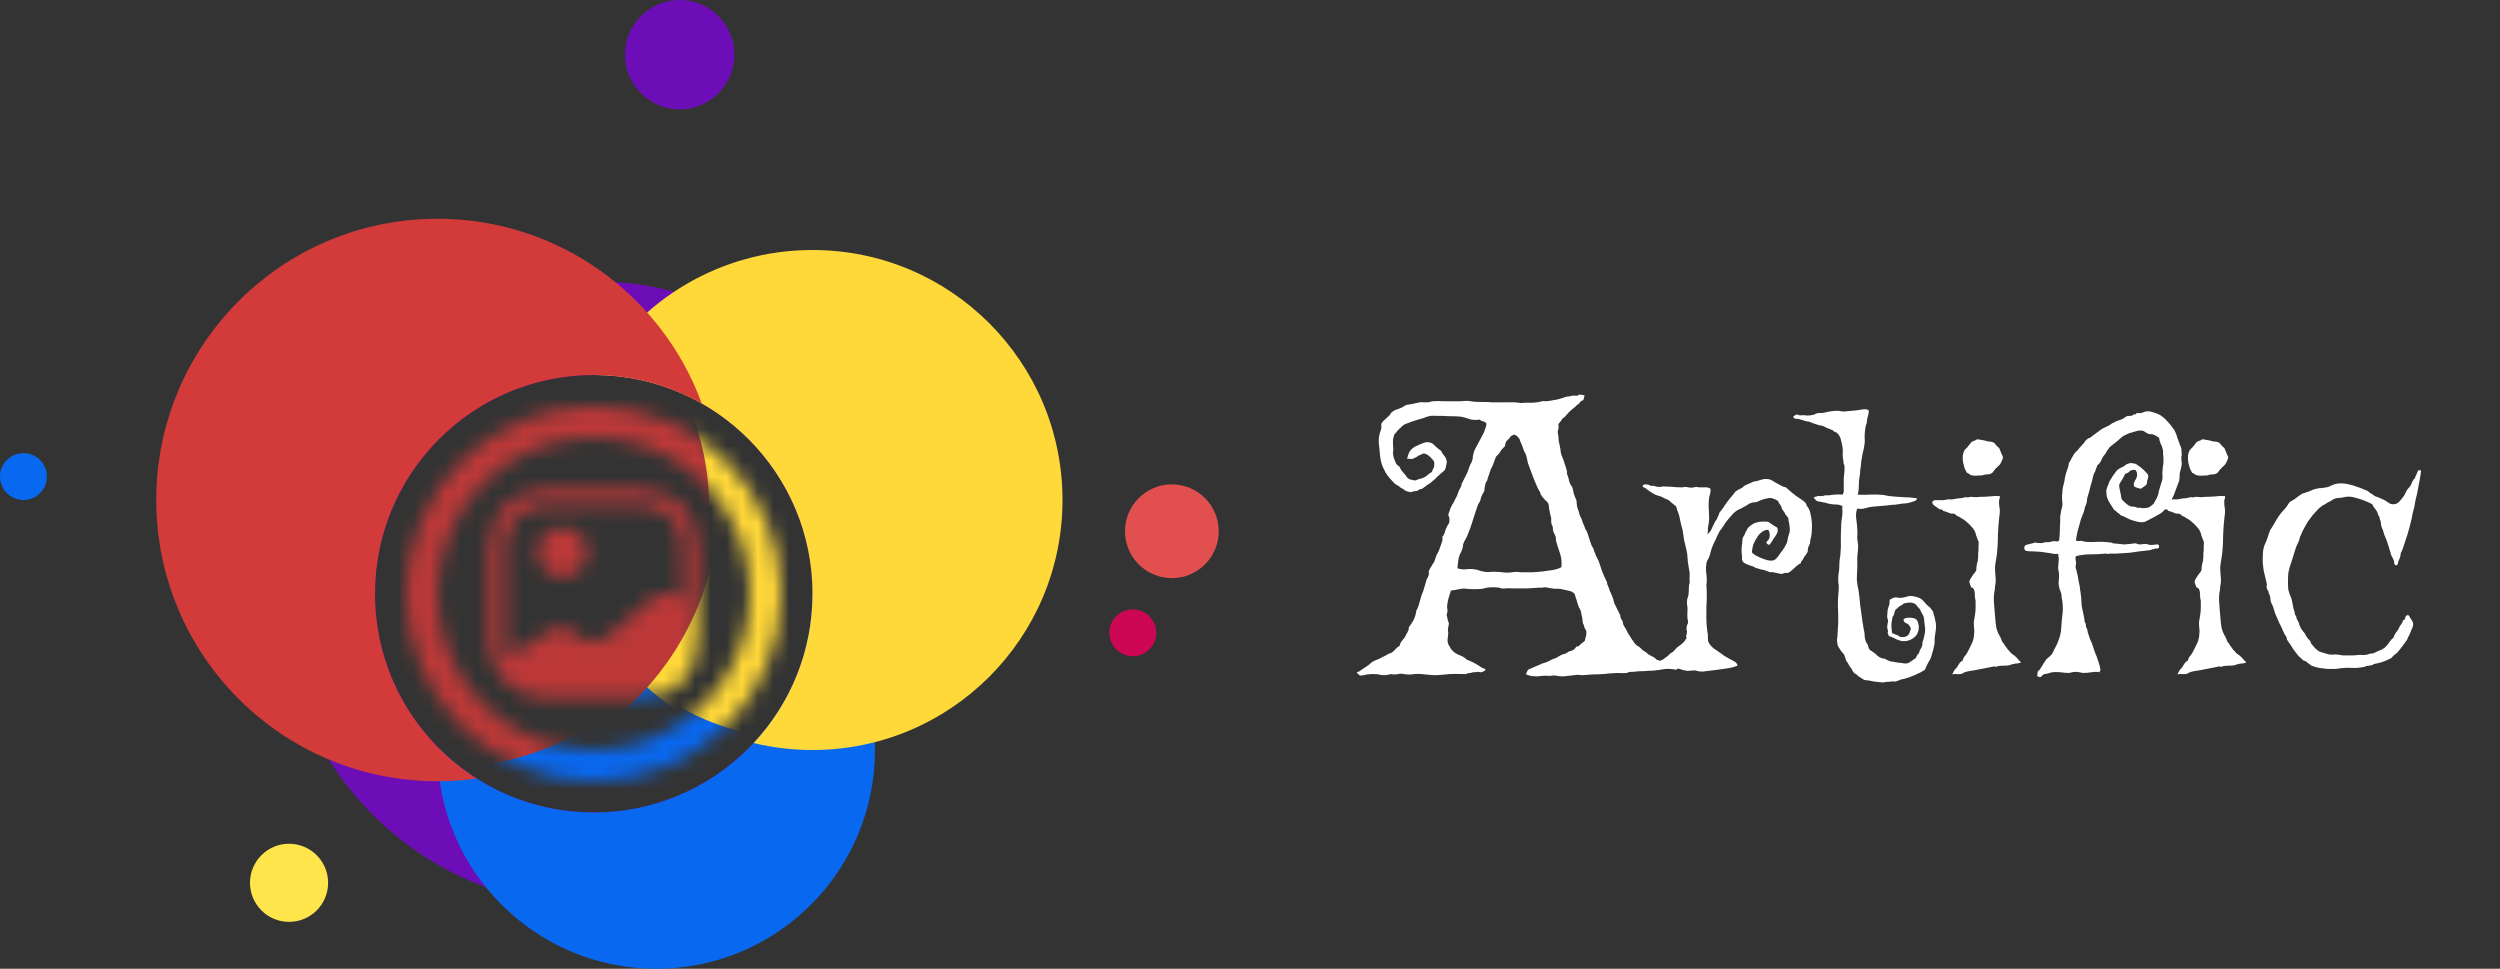 <svg width="160" height="62" viewBox="0 0 160 62" fill="none" xmlns="http://www.w3.org/2000/svg">
<rect x="0" y="0" width="160" height="62" fill="#333333" stroke="none"/>
<path fill-rule="evenodd" clip-rule="evenodd" d="M38 58C49.046 58 58 49.046 58 38C58 26.954 49.046 18 38 18C26.954 18 18 26.954 18 38C18 49.046 26.954 58 38 58ZM38 52C45.732 52 52 45.732 52 38C52 30.268 45.732 24 38 24C30.268 24 24 30.268 24 38C24 45.732 30.268 52 38 52Z" fill="#6D0DB8"/>
<path fill-rule="evenodd" clip-rule="evenodd" d="M51.999 38.201C51.891 45.84 45.665 52 38 52C34.083 52 30.542 50.392 28.001 47.8C28 47.866 28 47.933 28 48C28 55.732 34.268 62 42 62C49.732 62 56 55.732 56 48C56 44.185 54.474 40.726 51.999 38.201Z" fill="#0968F0" style="mix-blend-mode:hard-light"/>
<path fill-rule="evenodd" clip-rule="evenodd" d="M52 48C60.837 48 68 40.837 68 32C68 23.163 60.837 16 52 16C46.078 16 40.907 19.218 38.14 24.001C45.808 24.076 52 30.315 52 38C52 41.693 50.57 45.052 48.233 47.554C49.441 47.846 50.703 48 52 48Z" fill="#FFD839" style="mix-blend-mode:hard-light"/>
<path fill-rule="evenodd" clip-rule="evenodd" d="M44.912 25.822C42.873 24.663 40.514 24 38 24C30.268 24 24 30.268 24 38C24 42.975 26.595 47.344 30.505 49.827C29.686 49.941 28.85 50 28 50C18.059 50 10 41.941 10 32C10 22.059 18.059 14 28 14C35.771 14 42.392 18.924 44.912 25.822Z" fill="#D33B3B" style="mix-blend-mode:hard-light"/>
<mask id="mask0_1_131" style="mask-type:alpha" maskUnits="userSpaceOnUse" x="26" y="26" width="24" height="24">
<circle cx="38" cy="38" r="11" stroke="black" stroke-width="2"/>
</mask>
<g mask="url(#mask0_1_131)">
<circle cx="38" cy="38" r="18.462" fill="#6D0DB8"/>
<circle cx="41.692" cy="47.231" r="12.923" fill="#0968F0" style="mix-blend-mode:hard-light"/>
<circle cx="50.923" cy="32.462" r="14.769" fill="#FFD839" style="mix-blend-mode:hard-light"/>
<circle cx="28.769" cy="32.462" r="16.615" fill="#BC3838" style="mix-blend-mode:hard-light"/>
</g>
<mask id="mask1_1_131" style="mask-type:alpha" maskUnits="userSpaceOnUse" x="30" y="30" width="16" height="16">
<path d="M31.72 42.674L31.707 42.687C31.527 42.294 31.413 41.847 31.367 41.354C31.413 41.841 31.54 42.281 31.72 42.674ZM36.001 36.921C36.421 36.921 36.825 36.754 37.123 36.456C37.42 36.158 37.587 35.755 37.587 35.334C37.587 34.913 37.42 34.51 37.123 34.212C36.825 33.914 36.421 33.747 36.001 33.747C35.58 33.747 35.176 33.914 34.879 34.212C34.581 34.51 34.414 34.913 34.414 35.334C34.414 35.755 34.581 36.158 34.879 36.456C35.176 36.754 35.58 36.921 36.001 36.921Z" fill="white"/>
<path d="M40.793 31.333H35.207C32.78 31.333 31.333 32.78 31.333 35.207V40.793C31.333 41.52 31.46 42.153 31.707 42.687C32.28 43.953 33.507 44.667 35.207 44.667H40.793C43.22 44.667 44.667 43.22 44.667 40.793V35.207C44.667 32.78 43.22 31.333 40.793 31.333ZM43.58 38.333C43.06 37.887 42.22 37.887 41.7 38.333L38.927 40.713C38.407 41.16 37.567 41.16 37.047 40.713L36.82 40.527C36.347 40.113 35.593 40.073 35.06 40.433L32.567 42.107C32.42 41.733 32.333 41.3 32.333 40.793V35.207C32.333 33.327 33.327 32.333 35.207 32.333H40.793C42.673 32.333 43.667 33.327 43.667 35.207V38.407L43.58 38.333Z" fill="white"/>
</mask>
<g mask="url(#mask1_1_131)">
<circle cx="38" cy="38" r="20" fill="#6D0DB8"/>
<circle cx="42" cy="48" r="14" fill="#0968F0" style="mix-blend-mode:hard-light"/>
<circle cx="52" cy="32" r="16" fill="#FFD839" style="mix-blend-mode:hard-light"/>
<circle cx="28" cy="32" r="18" fill="#BC3838" style="mix-blend-mode:hard-light"/>
</g>
<circle cx="75" cy="34" r="3" fill="#E24F4F"/>
<circle cx="1.5" cy="30.5" r="1.5" fill="#0968F0"/>
<circle cx="72.5" cy="40.5" r="1.5" fill="#CD0655"/>
<circle cx="18.5" cy="56.5" r="2.5" fill="#FFE54C"/>
<circle cx="43.5" cy="3.5" r="3.5" fill="#6D0DB8"/>
<path d="M101.406 25.305C101.375 25.523 101.336 25.633 101.289 25.633C101.242 25.633 101.203 25.648 101.172 25.68C101.125 25.758 101.07 25.82 101.008 25.867C100.945 25.898 100.883 25.953 100.82 26.031L100.586 26.219C100.477 26.312 100.375 26.414 100.281 26.523C100.203 26.633 100.102 26.727 99.977 26.805C99.945 26.883 99.906 26.945 99.859 26.992C99.828 27.039 99.789 27.086 99.742 27.133C99.758 27.32 99.75 27.445 99.719 27.508C99.703 27.555 99.695 27.594 99.695 27.625C99.695 27.688 99.711 27.797 99.742 27.953C99.742 28.062 99.75 28.172 99.766 28.281C99.797 28.375 99.82 28.484 99.836 28.609C99.867 28.703 99.883 28.805 99.883 28.914C99.898 29.008 99.922 29.094 99.953 29.172C100.047 29.391 100.102 29.539 100.117 29.617C100.133 29.68 100.156 29.75 100.188 29.828L100.281 30.133C100.281 30.258 100.289 30.344 100.305 30.391C100.32 30.422 100.336 30.453 100.352 30.484C100.383 30.609 100.414 30.734 100.445 30.859C100.492 30.984 100.555 31.094 100.633 31.188C100.664 31.328 100.695 31.469 100.727 31.609C100.773 31.75 100.828 31.883 100.891 32.008C100.906 32.211 100.922 32.359 100.938 32.453C100.969 32.547 101 32.633 101.031 32.711C101.062 32.805 101.086 32.891 101.102 32.969C101.133 33.047 101.172 33.125 101.219 33.203C101.266 33.375 101.328 33.539 101.406 33.695C101.438 33.805 101.469 33.883 101.5 33.93C101.531 33.961 101.555 34 101.57 34.047L101.688 34.398C101.719 34.492 101.75 34.586 101.781 34.68C101.812 34.758 101.844 34.844 101.875 34.938C101.969 35.078 102.016 35.18 102.016 35.242C102.031 35.305 102.055 35.359 102.086 35.406C102.117 35.516 102.156 35.609 102.203 35.688C102.25 35.766 102.297 35.867 102.344 35.992C102.391 36.133 102.438 36.273 102.484 36.414C102.531 36.555 102.586 36.695 102.648 36.836C102.711 36.961 102.766 37.078 102.812 37.188C102.844 37.234 102.859 37.289 102.859 37.352C102.859 37.398 102.875 37.438 102.906 37.469C102.969 37.641 103.016 37.773 103.047 37.867C103.094 37.945 103.133 38.031 103.164 38.125C103.227 38.266 103.266 38.383 103.281 38.477C103.297 38.555 103.32 38.625 103.352 38.688C103.398 38.766 103.438 38.844 103.469 38.922L103.586 39.156C103.664 39.281 103.703 39.375 103.703 39.438C103.703 39.484 103.719 39.539 103.75 39.602C103.828 39.711 103.867 39.789 103.867 39.836C103.867 39.883 103.875 39.93 103.891 39.977C103.922 40.039 103.953 40.094 103.984 40.141C104.016 40.188 104.047 40.242 104.078 40.305C104.172 40.492 104.242 40.617 104.289 40.68C104.336 40.742 104.375 40.805 104.406 40.867C104.547 41.086 104.664 41.234 104.758 41.312C104.883 41.375 104.977 41.445 105.039 41.523C105.102 41.586 105.172 41.641 105.25 41.688C105.375 41.766 105.453 41.828 105.484 41.875C105.688 41.984 105.82 42.055 105.883 42.086C105.992 42.195 106.062 42.25 106.094 42.25C106.125 42.25 106.156 42.258 106.188 42.273C106.266 42.305 106.352 42.344 106.445 42.391C106.555 42.422 106.648 42.453 106.727 42.484C106.805 42.516 106.867 42.539 106.914 42.555C106.977 42.57 107.047 42.586 107.125 42.602C107.188 42.617 107.25 42.625 107.312 42.625C107.391 42.609 107.461 42.633 107.523 42.695C107.383 42.773 107.312 42.82 107.312 42.836C107.312 42.852 107.297 42.859 107.266 42.859C107.219 42.859 107.164 42.852 107.102 42.836C107.039 42.82 106.969 42.812 106.891 42.812C106.75 42.797 106.594 42.805 106.422 42.836C106.266 42.867 106.102 42.891 105.93 42.906C105.82 42.922 105.703 42.93 105.578 42.93C105.469 42.93 105.352 42.938 105.227 42.953C104.992 42.953 104.82 42.961 104.711 42.977C104.617 42.992 104.508 43 104.383 43C104.32 43 104.266 43.008 104.219 43.023C104.188 43.039 104.156 43.055 104.125 43.07C103.953 43.086 103.781 43.086 103.609 43.07C103.438 43.07 103.273 43.078 103.117 43.094C103.023 43.094 102.93 43.102 102.836 43.117C102.742 43.133 102.648 43.141 102.555 43.141C102.336 43.156 102.125 43.164 101.922 43.164C101.719 43.18 101.516 43.195 101.312 43.211C101.219 43.211 101.125 43.203 101.031 43.188C100.938 43.188 100.844 43.195 100.75 43.211C100.594 43.227 100.445 43.242 100.305 43.258C100.164 43.289 100.023 43.297 99.883 43.281C99.805 43.281 99.734 43.273 99.672 43.258C99.625 43.242 99.562 43.234 99.484 43.234C99.438 43.234 99.391 43.234 99.344 43.234C99.297 43.25 99.25 43.258 99.203 43.258C98.984 43.242 98.797 43.242 98.641 43.258C98.5 43.289 98.367 43.297 98.242 43.281C98.008 43.281 97.812 43.234 97.656 43.141C97.734 42.953 97.797 42.852 97.844 42.836C97.891 42.82 97.945 42.797 98.008 42.766C98.117 42.719 98.227 42.672 98.336 42.625C98.461 42.578 98.586 42.523 98.711 42.461C98.789 42.445 98.906 42.406 99.062 42.344C99.25 42.234 99.406 42.164 99.531 42.133C99.609 42.102 99.68 42.062 99.742 42.016C99.82 41.969 99.898 41.93 99.977 41.898C100.023 41.867 100.07 41.852 100.117 41.852C100.164 41.852 100.203 41.836 100.234 41.805C100.406 41.695 100.5 41.648 100.516 41.664C100.547 41.664 100.578 41.656 100.609 41.641C100.719 41.578 100.781 41.531 100.797 41.5C100.828 41.453 100.859 41.414 100.891 41.383C100.969 41.383 101.023 41.367 101.055 41.336C101.102 41.289 101.141 41.25 101.172 41.219C101.297 41.125 101.383 41.055 101.43 41.008C101.445 40.914 101.469 40.82 101.5 40.727C101.531 40.617 101.539 40.5 101.523 40.375C101.43 40.219 101.383 40.133 101.383 40.117C101.398 40.102 101.398 40.078 101.383 40.047C101.32 39.938 101.289 39.852 101.289 39.789C101.289 39.711 101.281 39.633 101.266 39.555C101.219 39.367 101.195 39.258 101.195 39.227C101.195 39.18 101.188 39.141 101.172 39.109C101.141 39.031 101.102 38.953 101.055 38.875C101.023 38.781 100.992 38.695 100.961 38.617C100.914 38.43 100.875 38.305 100.844 38.242C100.828 38.164 100.805 38.086 100.773 38.008C100.664 37.898 100.555 37.836 100.445 37.82C100.352 37.805 100.25 37.781 100.141 37.75C99.953 37.703 99.82 37.68 99.742 37.68C99.664 37.68 99.578 37.68 99.484 37.68C99.375 37.664 99.266 37.648 99.156 37.633C99.062 37.602 98.961 37.586 98.852 37.586C98.82 37.586 98.773 37.594 98.711 37.609C98.648 37.609 98.586 37.609 98.523 37.609C98.258 37.625 98.008 37.641 97.773 37.656C97.555 37.656 97.289 37.656 96.977 37.656H96.719C96.625 37.641 96.523 37.641 96.414 37.656C96.242 37.672 96.133 37.672 96.086 37.656C96.039 37.641 95.992 37.625 95.945 37.609C95.68 37.578 95.422 37.578 95.172 37.609L94.891 37.68C94.766 37.695 94.641 37.703 94.516 37.703C94.406 37.703 94.297 37.703 94.188 37.703C94.062 37.703 93.953 37.695 93.859 37.68C93.766 37.664 93.664 37.664 93.555 37.68C93.43 37.695 93.305 37.719 93.18 37.75C93.055 37.766 92.945 37.781 92.852 37.797C92.82 37.938 92.773 38.094 92.711 38.266C92.664 38.422 92.633 38.594 92.617 38.781C92.617 38.828 92.617 38.875 92.617 38.922C92.633 38.969 92.641 39.023 92.641 39.086C92.641 39.164 92.625 39.234 92.594 39.297C92.578 39.344 92.586 39.406 92.617 39.484C92.633 39.625 92.672 39.766 92.734 39.906C92.688 40.109 92.664 40.25 92.664 40.328C92.68 40.406 92.688 40.484 92.688 40.562C92.672 40.688 92.656 40.82 92.641 40.961C92.641 41.086 92.672 41.203 92.734 41.312C92.766 41.375 92.812 41.453 92.875 41.547C92.938 41.625 93.008 41.695 93.086 41.758C93.164 41.82 93.266 41.875 93.391 41.922C93.516 41.969 93.625 42.023 93.719 42.086C93.828 42.18 93.898 42.234 93.93 42.25C93.977 42.25 94.023 42.266 94.07 42.297C94.18 42.344 94.305 42.406 94.445 42.484C94.586 42.562 94.711 42.641 94.82 42.719C94.867 42.75 94.922 42.773 94.984 42.789C95.047 42.789 95.07 42.828 95.055 42.906C94.898 43 94.789 43.039 94.727 43.023C94.68 43.008 94.625 43 94.562 43C94.484 43.016 94.406 43.023 94.328 43.023C94.266 43.023 94.195 43.039 94.117 43.07C94.055 43.07 93.992 43.078 93.93 43.094C93.883 43.125 93.82 43.141 93.742 43.141C93.367 43.125 93.039 43.125 92.758 43.141C92.477 43.172 92.203 43.195 91.938 43.211C91.781 43.211 91.625 43.203 91.469 43.188C91.312 43.172 91.156 43.156 91 43.141C90.828 43.125 90.664 43.125 90.508 43.141C90.352 43.172 90.195 43.18 90.039 43.164C89.977 43.164 89.914 43.156 89.852 43.141C89.805 43.125 89.742 43.117 89.664 43.117C89.602 43.117 89.539 43.125 89.477 43.141C89.43 43.156 89.375 43.164 89.312 43.164C89.141 43.164 89.055 43.156 89.055 43.141C89.055 43.141 89.047 43.141 89.031 43.141C88.953 43.156 88.875 43.172 88.797 43.188C88.734 43.203 88.664 43.211 88.586 43.211C88.461 43.211 88.344 43.195 88.234 43.164C88.141 43.148 88.047 43.141 87.953 43.141C87.875 43.141 87.797 43.141 87.719 43.141C87.641 43.156 87.562 43.164 87.484 43.164C87.438 43.18 87.375 43.195 87.297 43.211C87.203 43.227 87.117 43.234 87.039 43.234C86.852 43.094 86.797 43.016 86.875 43C86.938 43 86.984 42.984 87.016 42.953C87.203 42.828 87.305 42.758 87.32 42.742C87.492 42.633 87.586 42.57 87.602 42.555C87.742 42.414 87.875 42.32 88 42.273C88.109 42.227 88.203 42.188 88.281 42.156C88.453 42.062 88.562 42.008 88.609 41.992C88.656 41.961 88.711 41.93 88.773 41.898C88.82 41.867 88.867 41.844 88.914 41.828C88.977 41.812 89.031 41.789 89.078 41.758C89.172 41.695 89.25 41.625 89.312 41.547C89.375 41.469 89.461 41.398 89.57 41.336C89.602 41.211 89.648 41.109 89.711 41.031C89.773 40.953 89.836 40.875 89.898 40.797C89.977 40.672 90.008 40.609 89.992 40.609C89.992 40.594 90 40.578 90.016 40.562C90.047 40.531 90.078 40.477 90.109 40.398C90.156 40.32 90.172 40.242 90.156 40.164C90.297 39.961 90.398 39.805 90.461 39.695C90.523 39.57 90.57 39.445 90.602 39.32C90.633 39.133 90.656 39.031 90.672 39.016C90.688 39 90.703 38.977 90.719 38.945C90.781 38.789 90.836 38.617 90.883 38.43C90.93 38.227 90.992 38.039 91.07 37.867C91.102 37.789 91.125 37.711 91.141 37.633C91.172 37.555 91.203 37.453 91.234 37.328C91.281 37.141 91.32 37.031 91.352 37C91.383 36.953 91.406 36.898 91.422 36.836C91.453 36.773 91.461 36.719 91.445 36.672C91.43 36.609 91.438 36.547 91.469 36.484L91.633 36.203C91.664 36.156 91.688 36.117 91.703 36.086C91.734 36.039 91.766 35.992 91.797 35.945C91.828 35.867 91.852 35.797 91.867 35.734C91.883 35.672 91.906 35.602 91.938 35.523C92.047 35.336 92.109 35.211 92.125 35.148C92.141 35.086 92.164 35.016 92.195 34.938C92.227 34.859 92.258 34.773 92.289 34.68C92.32 34.586 92.328 34.477 92.312 34.352C92.391 34.273 92.445 34.164 92.477 34.023C92.523 33.883 92.578 33.75 92.641 33.625C92.672 33.578 92.695 33.547 92.711 33.531C92.742 33.5 92.758 33.445 92.758 33.367C92.773 33.289 92.773 33.219 92.758 33.156C92.742 33.094 92.719 33.023 92.688 32.945C92.719 32.867 92.742 32.797 92.758 32.734C92.789 32.672 92.812 32.602 92.828 32.523C92.891 32.414 92.93 32.336 92.945 32.289C92.977 32.242 93.008 32.195 93.039 32.148C93.086 32.039 93.148 31.914 93.227 31.773C93.258 31.711 93.281 31.648 93.297 31.586C93.328 31.508 93.359 31.43 93.391 31.352C93.484 31.195 93.531 31.102 93.531 31.07C93.531 31.023 93.539 30.984 93.555 30.953C93.617 30.828 93.68 30.703 93.742 30.578C93.805 30.453 93.867 30.328 93.93 30.203C93.961 30.125 93.984 30.055 94 29.992C94.016 29.93 94.039 29.867 94.07 29.805C94.102 29.727 94.133 29.664 94.164 29.617C94.195 29.555 94.219 29.484 94.234 29.406C94.266 29.344 94.273 29.289 94.258 29.242C94.258 29.18 94.273 29.117 94.305 29.055C94.305 29.023 94.312 28.984 94.328 28.938C94.344 28.891 94.359 28.844 94.375 28.797C94.547 28.484 94.664 28.266 94.727 28.141C94.805 28 94.891 27.836 94.984 27.648C95.016 27.555 95.047 27.461 95.078 27.367C95.125 27.258 95.141 27.172 95.125 27.109C95.094 27.031 95.023 26.984 94.914 26.969C94.82 26.938 94.742 26.898 94.68 26.852C94.508 26.883 94.336 26.883 94.164 26.852C94.008 26.805 93.852 26.758 93.695 26.711C93.523 26.664 93.32 26.641 93.086 26.641C92.852 26.641 92.602 26.633 92.336 26.617C92.211 26.617 92.078 26.617 91.938 26.617C91.797 26.602 91.664 26.602 91.539 26.617C91.383 26.648 91.234 26.695 91.094 26.758C90.953 26.805 90.82 26.844 90.695 26.875C90.43 26.953 90.164 27.047 89.898 27.156C89.742 27.266 89.664 27.328 89.664 27.344C89.664 27.359 89.648 27.375 89.617 27.391C89.477 27.516 89.391 27.609 89.359 27.672C89.328 27.719 89.289 27.758 89.242 27.789C89.18 27.961 89.148 28.117 89.148 28.258C89.148 28.398 89.156 28.57 89.172 28.773C89.172 28.836 89.164 28.898 89.148 28.961C89.148 29.023 89.156 29.086 89.172 29.148C89.172 29.211 89.195 29.297 89.242 29.406C89.289 29.516 89.328 29.609 89.359 29.688C89.391 29.734 89.461 29.797 89.57 29.875C89.633 30.016 89.688 30.109 89.734 30.156C89.781 30.203 89.828 30.258 89.875 30.32C89.953 30.398 90 30.461 90.016 30.508C90.047 30.555 90.109 30.609 90.203 30.672C90.422 30.734 90.555 30.758 90.602 30.742C90.648 30.727 90.711 30.703 90.789 30.672C90.914 30.641 91.016 30.609 91.094 30.578C91.172 30.547 91.266 30.484 91.375 30.391C91.406 30.359 91.445 30.328 91.492 30.297C91.555 30.266 91.602 30.234 91.633 30.203C91.664 30.172 91.68 30.133 91.68 30.086C91.695 30.039 91.719 30 91.75 29.969C91.828 29.719 91.812 29.539 91.703 29.43C91.609 29.32 91.516 29.227 91.422 29.148C91.25 29.039 91.133 29 91.07 29.031C91.023 29.047 90.977 29.07 90.93 29.102C90.867 29.117 90.812 29.141 90.766 29.172C90.734 29.188 90.703 29.211 90.672 29.242L90.367 29.383C90.227 29.352 90.125 29.352 90.062 29.383C90.078 29.242 90.125 29.086 90.203 28.914C90.312 28.773 90.375 28.703 90.391 28.703C90.516 28.609 90.602 28.555 90.648 28.539C90.711 28.523 90.766 28.5 90.812 28.469C90.859 28.438 90.898 28.422 90.93 28.422C90.961 28.406 91.016 28.383 91.094 28.352C91.156 28.336 91.211 28.32 91.258 28.305C91.305 28.289 91.359 28.289 91.422 28.305C91.594 28.32 91.734 28.398 91.844 28.539C91.969 28.664 92.094 28.766 92.219 28.844C92.281 28.969 92.359 29.086 92.453 29.195C92.547 29.305 92.594 29.438 92.594 29.594C92.547 29.859 92.508 30.016 92.477 30.062C92.445 30.109 92.398 30.156 92.336 30.203C92.289 30.234 92.227 30.289 92.148 30.367C92.086 30.414 92.023 30.469 91.961 30.531C91.914 30.594 91.859 30.648 91.797 30.695C91.625 30.836 91.547 30.906 91.562 30.906C91.422 30.984 91.336 31.039 91.305 31.07C91.273 31.086 91.242 31.109 91.211 31.141C91.07 31.25 90.977 31.305 90.93 31.305C90.898 31.305 90.867 31.312 90.836 31.328C90.758 31.391 90.695 31.422 90.648 31.422C90.602 31.422 90.539 31.43 90.461 31.445C90.398 31.461 90.352 31.477 90.32 31.492C90.289 31.508 90.234 31.5 90.156 31.469C90.047 31.453 89.953 31.414 89.875 31.352C89.797 31.289 89.719 31.242 89.641 31.211C89.562 31.133 89.484 31.078 89.406 31.047C89.344 31.016 89.289 30.977 89.242 30.93C89.148 30.82 89.047 30.711 88.938 30.602C88.844 30.492 88.758 30.375 88.68 30.25C88.633 30.141 88.578 30.031 88.516 29.922C88.469 29.812 88.43 29.703 88.398 29.594C88.367 29.469 88.344 29.336 88.328 29.195C88.312 29.039 88.297 28.875 88.281 28.703C88.266 28.531 88.25 28.383 88.234 28.258C88.234 28.117 88.25 27.977 88.281 27.836C88.297 27.773 88.312 27.711 88.328 27.648C88.359 27.586 88.383 27.516 88.398 27.438C88.414 27.375 88.414 27.312 88.398 27.25C88.398 27.188 88.406 27.133 88.422 27.086C88.469 27.008 88.539 26.93 88.633 26.852C88.742 26.758 88.836 26.672 88.914 26.594C88.945 26.562 88.969 26.531 88.984 26.5C89 26.453 89.031 26.414 89.078 26.383C89.188 26.289 89.281 26.234 89.359 26.219C89.453 26.188 89.539 26.156 89.617 26.125C89.695 26.094 89.758 26.062 89.805 26.031C89.867 25.984 89.938 25.945 90.016 25.914C90.25 25.883 90.422 25.852 90.531 25.82C90.656 25.789 90.766 25.766 90.859 25.75C90.938 25.734 91.016 25.734 91.094 25.75C91.188 25.75 91.273 25.75 91.352 25.75C91.398 25.75 91.445 25.742 91.492 25.727C91.555 25.711 91.617 25.695 91.68 25.68C91.914 25.664 92.164 25.664 92.43 25.68C92.695 25.68 92.93 25.68 93.133 25.68C93.258 25.68 93.375 25.68 93.484 25.68C93.609 25.664 93.734 25.656 93.859 25.656C94 25.656 94.141 25.672 94.281 25.703C94.422 25.719 94.586 25.727 94.773 25.727C94.836 25.711 94.891 25.711 94.938 25.727C94.984 25.727 95.031 25.727 95.078 25.727C95.203 25.727 95.328 25.734 95.453 25.75C95.594 25.75 95.727 25.75 95.852 25.75C96.055 25.75 96.273 25.75 96.508 25.75C96.758 25.734 96.992 25.742 97.211 25.773C97.258 25.789 97.32 25.797 97.398 25.797C97.492 25.781 97.57 25.773 97.633 25.773H98.102C98.305 25.758 98.438 25.742 98.5 25.727C98.562 25.711 98.625 25.695 98.688 25.68C98.766 25.664 98.844 25.664 98.922 25.68C99 25.68 99.078 25.672 99.156 25.656C99.344 25.625 99.523 25.594 99.695 25.562C99.867 25.516 100.039 25.461 100.211 25.398C100.273 25.383 100.336 25.375 100.398 25.375C100.461 25.359 100.531 25.344 100.609 25.328C100.703 25.312 100.82 25.312 100.961 25.328C101.008 25.266 101.078 25.242 101.172 25.258C101.266 25.273 101.344 25.289 101.406 25.305ZM98.383 31.164L98.172 30.672C98.125 30.547 98.078 30.422 98.031 30.297C97.984 30.172 97.938 30.047 97.891 29.922C97.875 29.875 97.859 29.828 97.844 29.781C97.828 29.734 97.812 29.695 97.797 29.664C97.766 29.555 97.742 29.453 97.727 29.359C97.711 29.266 97.688 29.18 97.656 29.102C97.641 29.039 97.602 28.961 97.539 28.867C97.477 28.664 97.414 28.5 97.352 28.375C97.273 28.172 97.234 28.07 97.234 28.07C97.125 27.93 97.016 27.844 96.906 27.812C96.766 27.875 96.68 27.922 96.648 27.953C96.633 27.984 96.625 28.008 96.625 28.023C96.594 28.055 96.555 28.094 96.508 28.141C96.477 28.172 96.445 28.203 96.414 28.234C96.383 28.281 96.359 28.336 96.344 28.398C96.344 28.445 96.328 28.508 96.297 28.586C96.234 28.633 96.172 28.695 96.109 28.773C96.047 28.852 96 28.922 95.969 28.984L95.734 29.242C95.625 29.539 95.562 29.711 95.547 29.758C95.438 29.961 95.367 30.125 95.336 30.25C95.305 30.359 95.266 30.469 95.219 30.578C95.203 30.703 95.18 30.773 95.148 30.789C95.133 30.805 95.125 30.82 95.125 30.836C95.094 30.883 95.07 30.938 95.055 31C95.055 31.047 95.047 31.094 95.031 31.141C95.016 31.188 95.008 31.242 95.008 31.305C95.008 31.352 95 31.398 94.984 31.445C94.875 31.617 94.805 31.766 94.773 31.891C94.758 32 94.727 32.086 94.68 32.148C94.648 32.195 94.617 32.25 94.586 32.312C94.57 32.375 94.555 32.422 94.539 32.453C94.414 32.812 94.305 33.148 94.211 33.461C94.117 33.758 94.016 34.031 93.906 34.281C93.875 34.359 93.836 34.438 93.789 34.516C93.742 34.594 93.703 34.672 93.672 34.75C93.641 34.828 93.625 34.898 93.625 34.961C93.625 35.023 93.609 35.086 93.578 35.148C93.562 35.211 93.539 35.273 93.508 35.336C93.477 35.383 93.445 35.445 93.414 35.523C93.367 35.648 93.336 35.789 93.32 35.945C93.305 36.086 93.289 36.227 93.273 36.367C93.445 36.43 93.625 36.453 93.812 36.438C94 36.406 94.188 36.406 94.375 36.438C94.5 36.453 94.617 36.484 94.727 36.531C94.836 36.562 94.945 36.586 95.055 36.602C95.164 36.617 95.281 36.617 95.406 36.602C95.547 36.586 95.688 36.586 95.828 36.602C95.938 36.602 96.047 36.609 96.156 36.625C96.266 36.641 96.375 36.648 96.484 36.648C96.594 36.648 96.688 36.641 96.766 36.625C96.859 36.609 96.961 36.602 97.07 36.602C97.148 36.602 97.227 36.609 97.305 36.625C97.383 36.625 97.461 36.625 97.539 36.625C97.727 36.625 97.914 36.625 98.102 36.625C98.289 36.609 98.484 36.594 98.688 36.578C98.906 36.547 99.133 36.516 99.367 36.484C99.617 36.438 99.805 36.375 99.93 36.297C99.961 35.969 99.93 35.672 99.836 35.406C99.742 35.141 99.656 34.867 99.578 34.586C99.578 34.555 99.578 34.516 99.578 34.469C99.578 34.406 99.57 34.359 99.555 34.328C99.461 34.141 99.406 34.008 99.391 33.93C99.391 33.852 99.383 33.773 99.367 33.695C99.352 33.664 99.328 33.609 99.297 33.531C99.281 33.438 99.273 33.375 99.273 33.344C99.289 33.219 99.281 33.125 99.25 33.062C99.234 33 99.219 32.93 99.203 32.852C99.172 32.727 99.148 32.602 99.133 32.477C99.133 32.352 99.109 32.25 99.062 32.172L98.852 31.961C98.805 31.898 98.758 31.844 98.711 31.797C98.68 31.734 98.641 31.68 98.594 31.633C98.594 31.539 98.562 31.461 98.5 31.398C98.453 31.32 98.414 31.242 98.383 31.164ZM113.148 34.844C113.039 34.766 113.016 34.703 113.078 34.656C113.156 34.594 113.211 34.516 113.242 34.422C113.289 34.234 113.266 34.062 113.172 33.906C113.031 33.906 112.906 33.945 112.797 34.023C112.703 34.086 112.617 34.164 112.539 34.258C112.383 34.492 112.273 34.688 112.211 34.844C112.133 35.156 112.109 35.336 112.141 35.383C112.188 35.43 112.273 35.492 112.398 35.57C112.617 35.68 112.828 35.766 113.031 35.828C113.234 35.891 113.398 35.898 113.523 35.852C113.586 35.836 113.656 35.781 113.734 35.688C113.812 35.594 113.875 35.508 113.922 35.43C113.969 35.367 114.023 35.297 114.086 35.219C114.148 35.125 114.203 35.039 114.25 34.961C114.281 34.883 114.305 34.836 114.32 34.82C114.336 34.789 114.352 34.758 114.367 34.727C114.414 34.461 114.461 34.266 114.508 34.141C114.555 34.016 114.562 33.867 114.531 33.695C114.531 33.617 114.516 33.516 114.484 33.391C114.469 33.344 114.461 33.297 114.461 33.25C114.461 33.203 114.453 33.164 114.438 33.133C114.328 32.992 114.266 32.914 114.25 32.898C114.25 32.867 114.242 32.844 114.227 32.828C114.133 32.703 114.07 32.609 114.039 32.547C114.023 32.469 114 32.406 113.969 32.359C113.922 32.297 113.883 32.242 113.852 32.195C113.836 32.133 113.812 32.086 113.781 32.055C113.719 32.008 113.625 31.961 113.5 31.914C113.375 31.867 113.25 31.859 113.125 31.891C112.906 31.938 112.766 31.977 112.703 32.008C112.641 32.039 112.57 32.07 112.492 32.102C112.43 32.133 112.359 32.148 112.281 32.148C112.203 32.148 112.125 32.164 112.047 32.195C111.969 32.227 111.898 32.266 111.836 32.312C111.773 32.359 111.703 32.398 111.625 32.43C111.531 32.492 111.445 32.539 111.367 32.57C111.289 32.602 111.227 32.633 111.18 32.664C111.07 32.727 110.969 32.812 110.875 32.922C110.781 33.031 110.68 33.148 110.57 33.273C110.445 33.43 110.375 33.523 110.359 33.555C110.359 33.586 110.344 33.617 110.312 33.648C110.281 33.68 110.25 33.719 110.219 33.766C110.203 33.812 110.18 33.852 110.148 33.883C110.086 33.945 110.047 34 110.031 34.047C110.016 34.078 110 34.109 109.984 34.141C109.953 34.203 109.914 34.281 109.867 34.375C109.836 34.469 109.797 34.555 109.75 34.633C109.656 34.82 109.586 34.984 109.539 35.125C109.508 35.25 109.469 35.391 109.422 35.547C109.391 35.641 109.352 35.727 109.305 35.805C109.258 35.883 109.227 35.961 109.211 36.039C109.18 36.211 109.172 36.391 109.188 36.578C109.219 36.766 109.234 36.945 109.234 37.117C109.234 37.273 109.227 37.359 109.211 37.375C109.211 37.391 109.211 37.414 109.211 37.445C109.242 37.836 109.242 38.289 109.211 38.805C109.195 39.305 109.203 39.734 109.234 40.094C109.25 40.172 109.258 40.258 109.258 40.352C109.273 40.43 109.289 40.516 109.305 40.609C109.305 40.703 109.305 40.797 109.305 40.891C109.305 40.984 109.32 41.055 109.352 41.102C109.398 41.227 109.508 41.359 109.68 41.5C109.852 41.625 110 41.727 110.125 41.805L110.383 41.992C110.508 42.055 110.586 42.102 110.617 42.133C110.664 42.148 110.711 42.172 110.758 42.203C110.836 42.25 110.922 42.297 111.016 42.344C111.109 42.391 111.172 42.477 111.203 42.602C111.016 42.68 110.82 42.734 110.617 42.766C110.43 42.797 110.211 42.828 109.961 42.859C109.836 42.875 109.711 42.891 109.586 42.906C109.477 42.922 109.352 42.938 109.211 42.953C109.164 42.953 109.109 42.961 109.047 42.977C108.984 42.977 108.93 42.977 108.883 42.977C108.805 42.977 108.734 42.969 108.672 42.953C108.609 42.938 108.547 42.922 108.484 42.906C108.375 42.906 108.266 42.914 108.156 42.93C108.047 42.945 107.945 42.938 107.852 42.906C107.805 42.906 107.758 42.898 107.711 42.883C107.664 42.867 107.617 42.852 107.57 42.836C107.492 42.805 107.414 42.789 107.336 42.789C107.273 42.789 107.211 42.773 107.148 42.742C107.023 42.711 106.883 42.68 106.727 42.648C106.57 42.617 106.43 42.586 106.305 42.555C106.242 42.602 106.188 42.602 106.141 42.555C106.109 42.492 106.078 42.445 106.047 42.414C106.188 42.32 106.281 42.266 106.328 42.25C106.391 42.234 106.438 42.211 106.469 42.18C106.625 42.07 106.719 42 106.75 41.969C106.797 41.922 106.844 41.875 106.891 41.828C107.031 41.75 107.117 41.688 107.148 41.641C107.195 41.578 107.25 41.516 107.312 41.453C107.422 41.375 107.484 41.328 107.5 41.312C107.531 41.297 107.562 41.273 107.594 41.242C107.719 41.148 107.797 41.07 107.828 41.008C107.859 40.945 107.898 40.891 107.945 40.844C107.914 40.781 107.906 40.719 107.922 40.656C107.953 40.578 107.969 40.5 107.969 40.422C107.969 40.391 107.961 40.352 107.945 40.305C107.93 40.258 107.93 40.211 107.945 40.164C107.945 40.117 107.953 40.07 107.969 40.023C108 39.961 108.023 39.898 108.039 39.836C108.039 39.773 108.031 39.719 108.016 39.672C108 39.625 107.992 39.562 107.992 39.484C107.992 39.391 107.992 39.289 107.992 39.18C108.008 39.07 108.008 38.953 107.992 38.828C107.992 38.781 107.984 38.734 107.969 38.688C107.969 38.625 107.969 38.57 107.969 38.523C107.969 38.445 107.977 38.375 107.992 38.312C108.023 38.234 108.047 38.156 108.062 38.078C108.078 37.938 108.086 37.797 108.086 37.656C108.086 37.5 108.102 37.383 108.133 37.305C108.148 37.273 108.148 37.234 108.133 37.188C108.133 37.125 108.133 37.062 108.133 37C108.148 36.781 108.141 36.617 108.109 36.508C108.094 36.398 108.078 36.297 108.062 36.203C108.047 36.109 108.031 36.016 108.016 35.922C108.016 35.812 108.008 35.703 107.992 35.594C107.992 35.516 107.984 35.445 107.969 35.383C107.953 35.305 107.938 35.227 107.922 35.148C107.875 34.977 107.828 34.781 107.781 34.562C107.75 34.344 107.719 34.133 107.688 33.93C107.672 33.883 107.648 33.797 107.617 33.672C107.586 33.516 107.555 33.383 107.523 33.273C107.508 33.148 107.477 33.016 107.43 32.875C107.398 32.797 107.367 32.719 107.336 32.641C107.32 32.547 107.297 32.469 107.266 32.406C107.234 32.375 107.195 32.344 107.148 32.312C107.117 32.281 107.07 32.242 107.008 32.195C106.977 32.164 106.938 32.133 106.891 32.102C106.859 32.07 106.828 32.039 106.797 32.008C106.594 31.93 106.445 31.859 106.352 31.797C106.273 31.766 106.195 31.742 106.117 31.727C106.039 31.695 105.961 31.664 105.883 31.633C105.648 31.492 105.516 31.406 105.484 31.375C105.328 31.25 105.234 31.188 105.203 31.188C105.156 31.188 105.133 31.156 105.133 31.094C105.164 31.031 105.219 31 105.297 31C105.375 31 105.445 31.008 105.508 31.023C105.57 31.07 105.633 31.094 105.695 31.094C105.758 31.094 105.805 31.094 105.836 31.094C105.898 31.109 105.953 31.125 106 31.141C106.062 31.156 106.133 31.164 106.211 31.164C106.273 31.164 106.336 31.156 106.398 31.141C106.461 31.125 106.531 31.125 106.609 31.141C106.766 31.141 106.922 31.148 107.078 31.164C107.234 31.18 107.391 31.188 107.547 31.188C107.594 31.188 107.641 31.188 107.688 31.188C107.75 31.172 107.805 31.164 107.852 31.164C107.914 31.164 107.977 31.172 108.039 31.188C108.117 31.203 108.188 31.211 108.25 31.211C108.312 31.211 108.367 31.203 108.414 31.188C108.477 31.172 108.539 31.164 108.602 31.164C108.633 31.164 108.672 31.172 108.719 31.188C108.766 31.188 108.812 31.188 108.859 31.188C108.938 31.188 109.039 31.188 109.164 31.188C109.289 31.188 109.391 31.219 109.469 31.281C109.484 31.406 109.477 31.516 109.445 31.609C109.414 31.703 109.391 31.805 109.375 31.914C109.359 32.086 109.352 32.258 109.352 32.43C109.367 32.602 109.375 32.766 109.375 32.922C109.391 33.047 109.391 33.172 109.375 33.297C109.375 33.406 109.359 33.523 109.328 33.648C109.312 33.695 109.305 33.781 109.305 33.906C109.305 34.016 109.297 34.117 109.281 34.211C109.375 34.086 109.43 34.023 109.445 34.023C109.461 34.008 109.477 33.984 109.492 33.953L109.773 33.367C109.805 33.336 109.828 33.305 109.844 33.273C109.875 33.227 109.898 33.18 109.914 33.133C109.992 32.992 110.031 32.891 110.031 32.828C110.172 32.656 110.258 32.547 110.289 32.5C110.32 32.438 110.359 32.375 110.406 32.312C110.438 32.266 110.477 32.211 110.523 32.148C110.57 32.086 110.617 32.023 110.664 31.961C110.773 31.836 110.852 31.742 110.898 31.68C110.961 31.602 111.016 31.531 111.062 31.469C111.203 31.359 111.344 31.281 111.484 31.234C111.547 31.156 111.625 31.094 111.719 31.047C111.828 31 111.938 30.953 112.047 30.906C112.188 30.828 112.273 30.797 112.305 30.812C112.336 30.812 112.375 30.805 112.422 30.789C112.516 30.758 112.625 30.727 112.75 30.695C112.875 30.648 113.031 30.641 113.219 30.672C113.297 30.688 113.383 30.727 113.477 30.789C113.57 30.852 113.664 30.906 113.758 30.953C113.805 30.984 113.891 31.031 114.016 31.094C114.078 31.125 114.133 31.148 114.18 31.164C114.242 31.164 114.289 31.18 114.32 31.211C114.492 31.367 114.617 31.477 114.695 31.539C114.789 31.602 114.867 31.664 114.93 31.727C115.055 31.805 115.172 31.883 115.281 31.961C115.406 32.039 115.5 32.117 115.562 32.195C115.594 32.227 115.609 32.266 115.609 32.312C115.625 32.359 115.648 32.398 115.68 32.43C115.789 32.586 115.852 32.734 115.867 32.875C115.898 33 115.922 33.125 115.938 33.25C115.969 33.469 115.977 33.664 115.961 33.836C115.961 34.008 115.945 34.18 115.914 34.352C115.867 34.523 115.844 34.633 115.844 34.68C115.859 34.711 115.859 34.742 115.844 34.773C115.828 34.82 115.805 34.867 115.773 34.914C115.758 34.945 115.742 34.984 115.727 35.031C115.711 35.094 115.703 35.148 115.703 35.195C115.703 35.242 115.695 35.289 115.68 35.336C115.648 35.398 115.609 35.461 115.562 35.523C115.516 35.57 115.477 35.625 115.445 35.688C115.398 35.797 115.352 35.867 115.305 35.898C115.273 35.93 115.258 35.977 115.258 36.039C115.133 36.102 115.031 36.172 114.953 36.25C114.891 36.312 114.812 36.383 114.719 36.461C114.641 36.539 114.57 36.594 114.508 36.625C114.461 36.656 114.422 36.672 114.391 36.672C114.375 36.656 114.32 36.656 114.227 36.672C114.148 36.688 114.102 36.703 114.086 36.719C114.086 36.734 114.031 36.734 113.922 36.719C113.859 36.703 113.789 36.688 113.711 36.672C113.633 36.656 113.555 36.641 113.477 36.625C113.43 36.609 113.383 36.609 113.336 36.625C113.289 36.625 113.25 36.617 113.219 36.602C113 36.508 112.852 36.461 112.773 36.461C112.695 36.445 112.617 36.422 112.539 36.391C112.461 36.375 112.398 36.359 112.352 36.344C112.32 36.312 112.266 36.281 112.188 36.25C112.078 36.219 111.945 36.172 111.789 36.109C111.648 36.047 111.562 35.984 111.531 35.922C111.5 35.875 111.484 35.828 111.484 35.781C111.5 35.719 111.5 35.648 111.484 35.57C111.453 35.32 111.453 35.086 111.484 34.867C111.5 34.805 111.508 34.742 111.508 34.68C111.508 34.602 111.516 34.523 111.531 34.445C111.547 34.398 111.57 34.352 111.602 34.305C111.633 34.258 111.656 34.211 111.672 34.164C111.719 34.039 111.75 33.977 111.766 33.977C111.781 33.961 111.789 33.945 111.789 33.93C111.82 33.836 111.898 33.742 112.023 33.648C112.148 33.555 112.234 33.5 112.281 33.484C112.344 33.453 112.461 33.422 112.633 33.391C112.82 33.375 112.984 33.375 113.125 33.391C113.188 33.406 113.242 33.438 113.289 33.484C113.352 33.531 113.414 33.57 113.477 33.602C113.508 33.633 113.555 33.664 113.617 33.695C113.68 33.711 113.727 33.75 113.758 33.812C113.789 33.953 113.773 34.07 113.711 34.164C113.664 34.258 113.609 34.344 113.547 34.422C113.516 34.469 113.484 34.516 113.453 34.562C113.438 34.609 113.414 34.648 113.383 34.68C113.352 34.711 113.32 34.758 113.289 34.82C113.273 34.867 113.227 34.875 113.148 34.844ZM119.594 26.266C119.609 26.344 119.602 26.438 119.57 26.547C119.539 26.641 119.516 26.734 119.5 26.828C119.484 26.891 119.477 26.953 119.477 27.016C119.477 27.062 119.461 27.117 119.43 27.18C119.414 27.242 119.398 27.305 119.383 27.367C119.383 27.43 119.375 27.5 119.359 27.578C119.344 27.703 119.336 27.836 119.336 27.977C119.352 28.117 119.352 28.25 119.336 28.375C119.32 28.484 119.305 28.586 119.289 28.68C119.273 28.773 119.25 28.867 119.219 28.961C119.188 29.133 119.156 29.312 119.125 29.5C119.109 29.688 119.086 29.883 119.055 30.086C119.055 30.195 119.047 30.297 119.031 30.391C119.016 30.484 119 30.586 118.984 30.695C118.969 30.867 118.961 31.039 118.961 31.211C118.961 31.367 118.938 31.516 118.891 31.656C119.156 31.672 119.422 31.672 119.688 31.656C119.969 31.641 120.266 31.648 120.578 31.68C120.656 31.695 120.719 31.711 120.766 31.727C120.812 31.727 120.867 31.734 120.93 31.75C121.242 31.781 121.539 31.805 121.82 31.82C122.117 31.82 122.406 31.844 122.688 31.891C122.672 31.969 122.633 32.023 122.57 32.055C122.508 32.07 122.438 32.094 122.359 32.125C122.234 32.172 122.102 32.203 121.961 32.219C121.82 32.219 121.672 32.234 121.516 32.266C121.359 32.297 121.211 32.312 121.07 32.312C120.852 32.344 120.617 32.367 120.367 32.383C120.133 32.398 119.898 32.422 119.664 32.453C119.539 32.484 119.414 32.516 119.289 32.547C119.18 32.578 119.039 32.578 118.867 32.547C118.789 32.734 118.766 32.945 118.797 33.18C118.828 33.398 118.852 33.633 118.867 33.883C118.883 34.008 118.883 34.141 118.867 34.281C118.852 34.406 118.859 34.531 118.891 34.656C118.922 34.844 118.93 34.961 118.914 35.008C118.914 35.055 118.914 35.109 118.914 35.172C118.898 35.312 118.883 35.469 118.867 35.641C118.867 35.797 118.867 35.961 118.867 36.133C118.867 36.367 118.859 36.594 118.844 36.812C118.828 37.016 118.836 37.188 118.867 37.328C118.867 37.391 118.875 37.453 118.891 37.516C118.906 37.578 118.922 37.648 118.938 37.727C118.984 38.039 119.023 38.375 119.055 38.734C119.102 39.078 119.148 39.422 119.195 39.766C119.227 39.984 119.258 40.172 119.289 40.328C119.32 40.422 119.336 40.531 119.336 40.656C119.336 40.766 119.352 40.867 119.383 40.961C119.398 41.008 119.414 41.055 119.43 41.102C119.461 41.148 119.492 41.195 119.523 41.242C119.555 41.289 119.57 41.344 119.57 41.406C119.586 41.453 119.602 41.492 119.617 41.523C119.648 41.57 119.688 41.609 119.734 41.641C119.781 41.656 119.828 41.688 119.875 41.734C120 41.812 120.086 41.883 120.133 41.945C120.18 41.992 120.234 42.031 120.297 42.062C120.344 42.094 120.398 42.117 120.461 42.133C120.539 42.133 120.609 42.148 120.672 42.18C120.734 42.211 120.789 42.242 120.836 42.273C120.883 42.289 120.93 42.305 120.977 42.32C121.008 42.336 121.047 42.344 121.094 42.344C121.141 42.344 121.188 42.352 121.234 42.367C121.312 42.383 121.406 42.398 121.516 42.414C121.625 42.414 121.742 42.43 121.867 42.461C121.945 42.461 121.992 42.461 122.008 42.461C122.039 42.461 122.094 42.445 122.172 42.414C122.25 42.367 122.32 42.32 122.383 42.273C122.445 42.227 122.523 42.172 122.617 42.109C122.648 42 122.719 41.891 122.828 41.781C122.828 41.703 122.852 41.633 122.898 41.57C122.945 41.508 122.984 41.43 123.016 41.336C123.031 41.273 123.039 41.203 123.039 41.125C123.055 41.047 123.078 40.969 123.109 40.891C123.125 40.812 123.141 40.742 123.156 40.68C123.172 40.602 123.188 40.523 123.203 40.445C123.219 40.305 123.211 40.156 123.18 40C123.164 39.844 123.148 39.695 123.133 39.555C123.117 39.461 123.078 39.367 123.016 39.273C122.953 39.164 122.906 39.07 122.875 38.992C122.812 38.914 122.75 38.844 122.688 38.781C122.641 38.703 122.578 38.648 122.5 38.617C122.391 38.57 122.273 38.555 122.148 38.57C122.023 38.57 121.914 38.594 121.82 38.641C121.727 38.719 121.672 38.758 121.656 38.758C121.641 38.758 121.617 38.766 121.586 38.781C121.492 38.875 121.422 38.938 121.375 38.969C121.344 38.984 121.32 39.008 121.305 39.039C121.273 39.086 121.242 39.188 121.211 39.344C121.18 39.391 121.148 39.445 121.117 39.508C121.102 39.57 121.094 39.617 121.094 39.648C121.062 39.789 121.047 39.938 121.047 40.094C121.062 40.234 121.078 40.375 121.094 40.516C121.188 40.562 121.305 40.609 121.445 40.656C121.492 40.688 121.539 40.719 121.586 40.75C121.648 40.766 121.719 40.773 121.797 40.773C121.859 40.773 121.93 40.758 122.008 40.727C122.086 40.68 122.141 40.633 122.172 40.586C122.25 40.398 122.289 40.281 122.289 40.234C122.289 40.172 122.266 40.117 122.219 40.07C122.188 40.023 122.156 39.984 122.125 39.953C122.078 39.922 122.016 39.891 121.938 39.859C121.875 39.812 121.836 39.742 121.82 39.648C121.883 39.57 122.008 39.531 122.195 39.531C122.258 39.531 122.336 39.539 122.43 39.555C122.523 39.57 122.586 39.594 122.617 39.625C122.695 39.688 122.75 39.797 122.781 39.953C122.812 40.094 122.812 40.227 122.781 40.352C122.734 40.555 122.633 40.711 122.477 40.82C122.398 40.883 122.297 40.938 122.172 40.984C122.062 41.016 121.977 41.031 121.914 41.031C121.867 41.031 121.812 41.031 121.75 41.031C121.703 41.016 121.664 41.008 121.633 41.008C121.555 40.977 121.484 40.953 121.422 40.938C121.359 40.906 121.297 40.875 121.234 40.844C121.172 40.812 121.117 40.789 121.07 40.773C121.023 40.758 120.961 40.734 120.883 40.703C120.82 40.531 120.797 40.445 120.812 40.445C120.828 40.445 120.836 40.438 120.836 40.422C120.789 40.25 120.773 40.117 120.789 40.023C120.805 39.93 120.82 39.844 120.836 39.766C120.836 39.688 120.82 39.617 120.789 39.555C120.773 39.477 120.773 39.398 120.789 39.32C120.789 39.148 120.812 38.992 120.859 38.852C120.922 38.711 120.945 38.555 120.93 38.383C120.992 38.367 121.039 38.344 121.07 38.312C121.117 38.281 121.172 38.258 121.234 38.242C121.297 38.227 121.359 38.227 121.422 38.242C121.5 38.258 121.578 38.266 121.656 38.266C121.781 38.25 121.898 38.227 122.008 38.195C122.133 38.148 122.258 38.133 122.383 38.148C122.602 38.18 122.781 38.234 122.922 38.312C122.984 38.344 123.047 38.398 123.109 38.477C123.172 38.555 123.242 38.633 123.32 38.711C123.477 38.836 123.57 38.93 123.602 38.992C123.633 39.039 123.664 39.078 123.695 39.109C123.727 39.141 123.742 39.188 123.742 39.25C123.742 39.297 123.758 39.352 123.789 39.414C123.82 39.523 123.844 39.625 123.859 39.719C123.891 39.812 123.906 39.938 123.906 40.094C123.906 40.188 123.898 40.281 123.883 40.375C123.867 40.469 123.852 40.578 123.836 40.703C123.82 40.812 123.812 40.914 123.812 41.008C123.828 41.102 123.82 41.203 123.789 41.312C123.727 41.594 123.68 41.773 123.648 41.852C123.633 41.93 123.602 42.031 123.555 42.156C123.477 42.281 123.406 42.406 123.344 42.531C123.281 42.656 123.227 42.773 123.18 42.883C123.102 42.914 123.031 42.953 122.969 43C122.922 43.031 122.859 43.062 122.781 43.094C122.469 43.25 122.164 43.367 121.867 43.445C121.82 43.461 121.773 43.469 121.727 43.469C121.695 43.469 121.656 43.484 121.609 43.516C121.562 43.531 121.516 43.547 121.469 43.562C121.422 43.578 121.383 43.594 121.352 43.609C121.273 43.625 121.203 43.625 121.141 43.609C121.078 43.609 121.008 43.617 120.93 43.633C120.758 43.633 120.656 43.641 120.625 43.656C120.594 43.672 120.562 43.68 120.531 43.68C120.375 43.664 120.219 43.648 120.062 43.633C119.922 43.617 119.789 43.594 119.664 43.562C119.586 43.547 119.523 43.539 119.477 43.539C119.445 43.539 119.391 43.531 119.312 43.516C119.266 43.484 119.203 43.445 119.125 43.398C119.062 43.352 119 43.312 118.938 43.281C118.844 43.188 118.781 43.133 118.75 43.117C118.719 43.117 118.695 43.109 118.68 43.094C118.633 43.031 118.594 42.977 118.562 42.93C118.547 42.883 118.523 42.836 118.492 42.789C118.383 42.664 118.312 42.555 118.281 42.461C118.188 42.336 118.141 42.266 118.141 42.25C118.141 42.219 118.133 42.188 118.117 42.156C118.07 41.984 118.016 41.867 117.953 41.805C117.891 41.742 117.844 41.688 117.812 41.641C117.766 41.562 117.711 41.477 117.648 41.383C117.602 41.289 117.578 41.18 117.578 41.055C117.562 40.992 117.562 40.922 117.578 40.844C117.594 40.766 117.602 40.688 117.602 40.609C117.617 40.438 117.625 40.289 117.625 40.164C117.641 40.023 117.648 39.891 117.648 39.766C117.648 39.406 117.641 39.07 117.625 38.758C117.625 38.43 117.641 38.109 117.672 37.797C117.688 37.594 117.688 37.461 117.672 37.398C117.656 37.336 117.648 37.273 117.648 37.211C117.648 37.102 117.648 36.992 117.648 36.883C117.664 36.773 117.68 36.656 117.695 36.531C117.711 36.406 117.719 36.281 117.719 36.156C117.719 36.031 117.727 35.914 117.742 35.805C117.742 35.742 117.75 35.688 117.766 35.641C117.781 35.578 117.789 35.508 117.789 35.43C117.82 35.117 117.828 34.812 117.812 34.516C117.812 34.219 117.82 33.938 117.836 33.672C117.836 33.547 117.844 33.43 117.859 33.32C117.875 33.211 117.891 33.094 117.906 32.969C117.922 32.812 117.922 32.695 117.906 32.617C117.891 32.539 117.898 32.469 117.93 32.406C117.805 32.328 117.664 32.289 117.508 32.289C117.367 32.289 117.219 32.273 117.062 32.242C117.016 32.227 116.93 32.203 116.805 32.172C116.758 32.156 116.711 32.148 116.664 32.148C116.633 32.133 116.594 32.125 116.547 32.125C116.516 32.109 116.469 32.102 116.406 32.102C116.359 32.086 116.312 32.07 116.266 32.055C116.109 31.914 116.055 31.836 116.102 31.82C116.164 31.805 116.219 31.789 116.266 31.773C116.312 31.742 116.367 31.734 116.43 31.75C116.508 31.75 116.578 31.75 116.641 31.75C116.766 31.703 116.844 31.688 116.875 31.703C116.922 31.703 116.961 31.703 116.992 31.703C117.117 31.688 117.258 31.672 117.414 31.656C117.586 31.641 117.758 31.641 117.93 31.656C117.992 31.547 118.016 31.445 118 31.352C118 31.242 118 31.125 118 31C118 30.859 118 30.727 118 30.602C118.016 30.461 118.031 30.312 118.047 30.156V29.852C118.047 29.789 118.031 29.734 118 29.688C117.984 29.625 117.977 29.555 117.977 29.477C117.945 29.352 117.93 29.219 117.93 29.078C117.945 28.938 117.945 28.805 117.93 28.68C117.898 28.477 117.859 28.289 117.812 28.117C117.766 27.945 117.68 27.805 117.555 27.695C117.414 27.633 117.336 27.594 117.32 27.578C117.32 27.562 117.312 27.547 117.297 27.531C117.031 27.438 116.828 27.352 116.688 27.273C116.609 27.242 116.539 27.227 116.477 27.227C116.414 27.211 116.336 27.188 116.242 27.156C116.164 27.125 116.094 27.102 116.031 27.086C115.969 27.055 115.891 27.023 115.797 26.992C115.75 26.977 115.695 26.969 115.633 26.969C115.57 26.953 115.492 26.93 115.398 26.898C115.18 26.82 115.031 26.789 114.953 26.805C114.875 26.805 114.812 26.766 114.766 26.688C114.766 26.656 114.797 26.625 114.859 26.594C114.906 26.562 114.953 26.539 115 26.523C115.125 26.57 115.203 26.594 115.234 26.594C115.25 26.578 115.266 26.57 115.281 26.57C115.406 26.57 115.539 26.578 115.68 26.594C115.805 26.594 115.93 26.578 116.055 26.547C116.086 26.547 116.125 26.531 116.172 26.5C116.219 26.469 116.266 26.453 116.312 26.453C116.359 26.438 116.414 26.43 116.477 26.43C116.539 26.43 116.594 26.43 116.641 26.43C116.797 26.398 116.945 26.367 117.086 26.336C117.242 26.305 117.422 26.289 117.625 26.289C117.75 26.305 117.859 26.32 117.953 26.336C118.047 26.336 118.156 26.328 118.281 26.312C118.453 26.297 118.539 26.289 118.539 26.289C118.742 26.273 118.93 26.25 119.102 26.219C119.164 26.203 119.242 26.195 119.336 26.195C119.43 26.18 119.516 26.203 119.594 26.266ZM126.484 28.141C126.531 28.109 126.609 28.109 126.719 28.141C126.828 28.156 126.922 28.172 127 28.188C127.094 28.219 127.188 28.242 127.281 28.258C127.391 28.258 127.484 28.273 127.562 28.305C127.625 28.336 127.695 28.406 127.773 28.516C127.805 28.547 127.836 28.578 127.867 28.609C127.914 28.641 127.945 28.672 127.961 28.703C128.023 28.859 128.07 28.977 128.102 29.055C128.148 29.133 128.18 29.211 128.195 29.289C128.102 29.57 128.008 29.742 127.914 29.805C127.758 29.945 127.648 30.062 127.586 30.156C127.539 30.25 127.453 30.312 127.328 30.344C127.281 30.359 127.195 30.367 127.07 30.367C126.898 30.414 126.789 30.438 126.742 30.438C126.695 30.422 126.648 30.422 126.602 30.438C126.367 30.453 126.203 30.438 126.109 30.391C126.031 30.328 125.953 30.281 125.875 30.25C125.828 30.156 125.781 30.062 125.734 29.969C125.703 29.859 125.672 29.742 125.641 29.617C125.625 29.523 125.617 29.453 125.617 29.406C125.617 29.359 125.617 29.281 125.617 29.172C125.648 28.969 125.703 28.828 125.781 28.75C125.875 28.672 125.945 28.594 125.992 28.516C126.086 28.406 126.133 28.344 126.133 28.328C126.148 28.312 126.172 28.297 126.203 28.281C126.234 28.25 126.281 28.227 126.344 28.211C126.406 28.195 126.453 28.172 126.484 28.141ZM127.984 31.75C128 31.828 127.992 31.891 127.961 31.938C127.945 31.984 127.938 32.047 127.938 32.125C127.938 32.234 127.945 32.344 127.961 32.453C127.992 32.562 128 32.672 127.984 32.781C127.984 32.859 127.977 32.938 127.961 33.016C127.961 33.078 127.953 33.148 127.938 33.227C127.906 33.523 127.883 33.859 127.867 34.234C127.867 34.594 127.852 34.945 127.82 35.289C127.805 35.461 127.781 35.633 127.75 35.805C127.719 35.961 127.695 36.125 127.68 36.297C127.68 36.469 127.688 36.625 127.703 36.766C127.719 36.906 127.727 37.055 127.727 37.211C127.711 37.32 127.695 37.438 127.68 37.562C127.68 37.672 127.664 37.789 127.633 37.914C127.602 38.086 127.594 38.281 127.609 38.5C127.625 38.719 127.641 38.922 127.656 39.109C127.672 39.297 127.688 39.484 127.703 39.672C127.719 39.859 127.742 40.039 127.773 40.211C127.805 40.32 127.844 40.43 127.891 40.539C127.953 40.648 128.008 40.75 128.055 40.844C128.117 41.016 128.156 41.109 128.172 41.125C128.188 41.125 128.203 41.133 128.219 41.148C128.281 41.273 128.344 41.367 128.406 41.43C128.438 41.477 128.469 41.523 128.5 41.57C128.547 41.617 128.586 41.656 128.617 41.688C128.664 41.766 128.727 41.828 128.805 41.875C128.883 41.922 128.961 41.984 129.039 42.062C129.164 42.203 129.242 42.289 129.273 42.32C129.32 42.336 129.336 42.367 129.32 42.414C129.242 42.43 129.172 42.445 129.109 42.461C129.047 42.461 128.977 42.469 128.898 42.484C128.758 42.516 128.656 42.547 128.594 42.578C128.484 42.594 128.375 42.602 128.266 42.602C128.156 42.602 128.039 42.609 127.914 42.625C127.773 42.672 127.695 42.688 127.68 42.672C127.68 42.656 127.664 42.648 127.633 42.648C127.414 42.695 127.219 42.734 127.047 42.766C126.875 42.797 126.711 42.828 126.555 42.859C126.414 42.891 126.281 42.914 126.156 42.93C126.047 42.945 125.93 42.969 125.805 43C125.773 43.016 125.734 43.031 125.688 43.047C125.641 43.078 125.602 43.102 125.57 43.117C125.461 43.148 125.352 43.156 125.242 43.141C125.148 43.125 125.047 43.133 124.938 43.164C125.031 42.977 125.094 42.867 125.125 42.836C125.156 42.805 125.188 42.773 125.219 42.742C125.312 42.586 125.383 42.477 125.43 42.414C125.492 42.352 125.555 42.305 125.617 42.273C125.633 42.148 125.695 42.031 125.805 41.922C125.867 41.844 125.922 41.75 125.969 41.641C126.031 41.531 126.086 41.422 126.133 41.312C126.227 41.141 126.281 41 126.297 40.891C126.328 40.781 126.344 40.672 126.344 40.562C126.359 40.438 126.359 40.32 126.344 40.211C126.328 40.086 126.32 39.961 126.32 39.836C126.336 39.742 126.352 39.648 126.367 39.555C126.383 39.445 126.398 39.344 126.414 39.25C126.43 39.125 126.438 39 126.438 38.875C126.438 38.75 126.438 38.633 126.438 38.523C126.438 38.445 126.43 38.383 126.414 38.336C126.398 38.273 126.391 38.203 126.391 38.125C126.391 37.953 126.375 37.828 126.344 37.75C126.312 37.672 126.25 37.617 126.156 37.586C126.078 37.398 126.039 37.281 126.039 37.234C126.039 37.188 126.062 37.125 126.109 37.047C126.234 36.844 126.32 36.719 126.367 36.672C126.414 36.625 126.453 36.562 126.484 36.484C126.484 36.375 126.492 36.273 126.508 36.18C126.523 36.086 126.547 35.992 126.578 35.898L126.602 35.617C126.602 35.539 126.602 35.469 126.602 35.406C126.617 35.328 126.625 35.25 126.625 35.172C126.625 35.094 126.625 35.016 126.625 34.938C126.641 34.844 126.641 34.75 126.625 34.656C126.609 34.609 126.586 34.555 126.555 34.492C126.539 34.43 126.516 34.367 126.484 34.305C126.438 34.07 126.352 33.891 126.227 33.766C126.086 33.594 125.914 33.43 125.711 33.273C125.664 33.242 125.609 33.211 125.547 33.18C125.5 33.148 125.453 33.117 125.406 33.086C125.328 33.055 125.266 33.023 125.219 32.992C125.172 32.945 125.133 32.914 125.102 32.898C125.039 32.867 124.977 32.859 124.914 32.875C124.867 32.875 124.812 32.859 124.75 32.828C124.562 32.75 124.445 32.711 124.398 32.711C124.352 32.695 124.32 32.664 124.305 32.617C124.227 32.617 124.156 32.602 124.094 32.57C124.031 32.523 123.969 32.477 123.906 32.43C123.719 32.32 123.641 32.219 123.672 32.125C123.703 32.031 123.82 31.992 124.023 32.008C124.227 32.023 124.398 32.016 124.539 31.984C124.68 31.953 124.75 31.945 124.75 31.961C124.766 31.961 124.781 31.961 124.797 31.961C124.891 31.961 124.945 31.961 124.961 31.961C124.992 31.945 125.023 31.938 125.055 31.938C125.102 31.938 125.148 31.93 125.195 31.914C125.258 31.898 125.328 31.891 125.406 31.891C125.484 31.875 125.547 31.867 125.594 31.867C125.656 31.852 125.711 31.836 125.758 31.82C125.914 31.836 126 31.836 126.016 31.82C126.047 31.805 126.078 31.797 126.109 31.797C126.281 31.812 126.414 31.82 126.508 31.82C126.602 31.805 126.688 31.797 126.766 31.797C126.938 31.797 127.125 31.789 127.328 31.773C127.547 31.742 127.766 31.734 127.984 31.75ZM131.734 35.453C131.672 35.453 131.586 35.453 131.477 35.453C131.383 35.438 131.297 35.422 131.219 35.406C130.938 35.359 130.711 35.328 130.539 35.312C130.383 35.297 130.25 35.289 130.141 35.289C129.969 35.289 129.828 35.281 129.719 35.266C129.625 35.25 129.57 35.195 129.555 35.102C129.539 34.977 129.586 34.898 129.695 34.867C129.82 34.836 129.945 34.805 130.07 34.773C130.148 34.758 130.203 34.742 130.234 34.727C130.281 34.711 130.328 34.719 130.375 34.75C130.609 34.766 130.75 34.758 130.797 34.727C130.859 34.695 130.953 34.688 131.078 34.703C131.203 34.688 131.281 34.672 131.312 34.656C131.359 34.641 131.414 34.633 131.477 34.633C131.586 34.648 131.648 34.656 131.664 34.656C131.68 34.641 131.719 34.625 131.781 34.609C131.812 34.375 131.828 34.172 131.828 34C131.828 33.812 131.836 33.625 131.852 33.438C131.852 33.297 131.852 33.172 131.852 33.062C131.867 32.938 131.891 32.797 131.922 32.641C131.953 32.516 131.977 32.43 131.992 32.383C131.992 32.227 131.992 32.141 131.992 32.125C131.977 32.062 131.969 31.969 131.969 31.844C131.969 31.719 131.977 31.609 131.992 31.516C131.992 31.344 132.023 31.156 132.086 30.953C132.117 30.859 132.133 30.773 132.133 30.695C132.148 30.602 132.172 30.492 132.203 30.367C132.234 30.242 132.273 30.125 132.32 30.016C132.367 29.891 132.398 29.758 132.414 29.617C132.445 29.586 132.477 29.539 132.508 29.477C132.539 29.414 132.57 29.352 132.602 29.289C132.664 29.195 132.711 29.117 132.742 29.055C132.773 29.008 132.812 28.961 132.859 28.914C132.922 28.867 132.977 28.812 133.023 28.75C133.086 28.656 133.133 28.602 133.164 28.586C133.195 28.555 133.227 28.516 133.258 28.469C133.367 28.375 133.422 28.305 133.422 28.258C133.562 28.117 133.641 28.047 133.656 28.047C133.688 28.047 133.719 28.039 133.75 28.023C133.922 27.898 134.047 27.805 134.125 27.742C134.219 27.68 134.312 27.609 134.406 27.531C134.516 27.453 134.641 27.383 134.781 27.32C134.938 27.258 135.07 27.18 135.18 27.086C135.289 27.055 135.367 27.016 135.414 26.969C135.492 26.938 135.562 26.914 135.625 26.898C135.703 26.867 135.781 26.836 135.859 26.805C135.891 26.773 135.922 26.75 135.953 26.734C136 26.719 136.047 26.688 136.094 26.641C136.156 26.625 136.219 26.617 136.281 26.617C136.344 26.617 136.406 26.609 136.469 26.594C136.531 26.531 136.586 26.508 136.633 26.523C136.68 26.523 136.719 26.492 136.75 26.43C136.859 26.445 136.961 26.445 137.055 26.43C137.148 26.398 137.234 26.367 137.312 26.336C137.438 26.305 137.594 26.32 137.781 26.383C137.969 26.43 138.141 26.5 138.297 26.594C138.469 26.719 138.562 26.797 138.578 26.828C138.734 26.984 138.828 27.086 138.859 27.133C138.906 27.18 138.945 27.227 138.977 27.273C139.008 27.305 139.031 27.344 139.047 27.391C139.078 27.422 139.109 27.453 139.141 27.484C139.25 27.703 139.312 27.859 139.328 27.953C139.359 28.047 139.391 28.133 139.422 28.211C139.453 28.289 139.484 28.375 139.516 28.469C139.562 28.562 139.594 28.648 139.609 28.727L139.633 29.148C139.602 29.18 139.594 29.266 139.609 29.406C139.625 29.547 139.633 29.648 139.633 29.711C139.617 29.789 139.602 29.875 139.586 29.969C139.57 30.047 139.547 30.133 139.516 30.227C139.5 30.305 139.492 30.398 139.492 30.508C139.492 30.602 139.484 30.688 139.469 30.766C139.375 31.016 139.305 31.203 139.258 31.328C139.211 31.453 139.164 31.578 139.117 31.703C139.023 31.891 138.977 31.984 138.977 31.984C138.914 32.094 138.875 32.156 138.859 32.172C138.844 32.172 138.828 32.188 138.812 32.219C138.703 32.406 138.641 32.5 138.625 32.5C138.625 32.5 138.609 32.523 138.578 32.57C138.484 32.695 138.375 32.797 138.25 32.875C138.188 32.906 138.117 32.945 138.039 32.992C137.977 33.039 137.906 33.078 137.828 33.109C137.656 33.203 137.492 33.289 137.336 33.367C137.18 33.445 136.969 33.445 136.703 33.367C136.578 33.336 136.453 33.297 136.328 33.25C136.219 33.203 136.102 33.148 135.977 33.086C135.914 33.039 135.859 33.016 135.812 33.016C135.766 33 135.727 32.977 135.695 32.945C135.586 32.836 135.523 32.789 135.508 32.805C135.508 32.805 135.5 32.797 135.484 32.781C135.453 32.734 135.398 32.688 135.32 32.641C135.258 32.578 135.211 32.508 135.18 32.43C135.133 32.367 135.086 32.297 135.039 32.219C134.992 32.141 134.953 32.07 134.922 32.008C134.891 31.945 134.859 31.859 134.828 31.75C134.812 31.625 134.805 31.5 134.805 31.375C134.82 31.312 134.844 31.234 134.875 31.141C134.922 31.047 134.961 30.945 134.992 30.836C135.102 30.648 135.172 30.531 135.203 30.484C135.344 30.297 135.43 30.18 135.461 30.133C135.492 30.086 135.562 30.031 135.672 29.969L135.953 29.828C136.031 29.766 136.078 29.727 136.094 29.711C136.125 29.695 136.172 29.68 136.234 29.664C136.312 29.633 136.383 29.625 136.445 29.641C136.508 29.656 136.594 29.672 136.703 29.688C136.75 29.734 136.812 29.781 136.891 29.828C136.969 29.875 137.047 29.938 137.125 30.016C137.203 30.078 137.273 30.148 137.336 30.227C137.414 30.289 137.461 30.352 137.477 30.414C137.492 30.477 137.492 30.531 137.477 30.578C137.461 30.625 137.445 30.68 137.43 30.742C137.414 30.789 137.406 30.844 137.406 30.906C137.406 30.953 137.391 30.992 137.359 31.023C137.281 31.102 137.211 31.156 137.148 31.188C137.102 31.203 137.062 31.234 137.031 31.281C136.844 31.25 136.703 31.203 136.609 31.141C136.531 31.078 136.539 30.953 136.633 30.766C136.711 30.656 136.758 30.547 136.773 30.438C136.789 30.312 136.758 30.195 136.68 30.086C136.508 30.055 136.383 30.078 136.305 30.156C136.227 30.234 136.125 30.297 136 30.344C135.938 30.484 135.875 30.602 135.812 30.695C135.781 30.758 135.742 30.82 135.695 30.883C135.664 30.93 135.641 30.984 135.625 31.047C135.625 31.125 135.641 31.234 135.672 31.375C135.703 31.5 135.727 31.609 135.742 31.703C135.758 31.844 135.773 31.922 135.789 31.938C135.805 31.953 135.82 31.977 135.836 32.008C135.945 32.117 136.039 32.203 136.117 32.266C136.195 32.328 136.273 32.375 136.352 32.406C136.383 32.422 136.469 32.43 136.609 32.43C136.766 32.492 136.867 32.516 136.914 32.5C136.977 32.484 137.039 32.492 137.102 32.523C137.352 32.523 137.516 32.492 137.594 32.43C137.688 32.367 137.766 32.305 137.828 32.242C137.922 32.086 137.992 31.961 138.039 31.867C138.086 31.758 138.117 31.672 138.133 31.609C138.148 31.562 138.156 31.516 138.156 31.469C138.172 31.406 138.188 31.352 138.203 31.305C138.266 31.086 138.305 30.953 138.32 30.906C138.352 30.844 138.375 30.773 138.391 30.695C138.406 30.57 138.406 30.453 138.391 30.344C138.391 30.234 138.398 30.117 138.414 29.992C138.414 29.914 138.422 29.844 138.438 29.781C138.453 29.703 138.461 29.625 138.461 29.547C138.461 29.469 138.461 29.398 138.461 29.336C138.461 29.258 138.453 29.18 138.438 29.102C138.438 29.039 138.438 28.977 138.438 28.914C138.438 28.852 138.43 28.797 138.414 28.75C138.383 28.609 138.336 28.484 138.273 28.375C138.227 28.266 138.195 28.148 138.18 28.023C138.055 27.93 137.953 27.867 137.875 27.836C137.812 27.805 137.75 27.789 137.688 27.789C137.625 27.789 137.562 27.781 137.5 27.766C137.422 27.734 137.352 27.695 137.289 27.648C137.227 27.602 137.156 27.57 137.078 27.555C136.938 27.555 136.836 27.562 136.773 27.578C136.633 27.625 136.531 27.656 136.469 27.672C136.422 27.688 136.359 27.703 136.281 27.719C136.016 27.828 135.844 27.922 135.766 28C135.688 28.078 135.609 28.148 135.531 28.211C135.391 28.32 135.281 28.406 135.203 28.469C135.125 28.516 135.055 28.578 134.992 28.656C134.852 28.844 134.789 28.938 134.805 28.938C134.758 29.031 134.695 29.117 134.617 29.195C134.555 29.289 134.5 29.398 134.453 29.523C134.375 29.648 134.32 29.719 134.289 29.734C134.273 29.734 134.258 29.742 134.242 29.758C134.164 29.945 134.117 30.07 134.102 30.133C134.086 30.195 134.062 30.242 134.031 30.273C133.984 30.383 133.945 30.516 133.914 30.672C133.883 30.812 133.844 30.953 133.797 31.094C133.766 31.234 133.727 31.391 133.68 31.562C133.648 31.641 133.625 31.711 133.609 31.773C133.609 31.82 133.594 31.883 133.562 31.961C133.578 31.992 133.57 32.07 133.539 32.195C133.508 32.305 133.477 32.383 133.445 32.43C133.414 32.586 133.391 32.688 133.375 32.734C133.328 32.859 133.281 32.977 133.234 33.086C133.188 33.195 133.148 33.32 133.117 33.461C133.055 33.68 133 33.875 132.953 34.047C132.922 34.203 132.891 34.375 132.859 34.562C132.891 34.609 132.938 34.633 133 34.633C133.078 34.617 133.141 34.609 133.188 34.609C133.266 34.625 133.367 34.648 133.492 34.68C133.711 34.695 133.938 34.695 134.172 34.68C134.422 34.664 134.672 34.672 134.922 34.703C135.094 34.719 135.18 34.734 135.18 34.75C135.195 34.766 135.211 34.773 135.227 34.773L135.742 34.82C135.805 34.836 135.883 34.844 135.977 34.844C136.086 34.828 136.164 34.82 136.211 34.82C136.289 34.82 136.367 34.812 136.445 34.797C136.523 34.781 136.602 34.773 136.68 34.773C136.727 34.789 136.773 34.805 136.82 34.82C136.867 34.836 136.914 34.844 136.961 34.844C137.039 34.844 137.102 34.836 137.148 34.82C137.211 34.805 137.273 34.805 137.336 34.82C137.43 34.82 137.5 34.836 137.547 34.867C137.609 34.883 137.703 34.883 137.828 34.867C137.875 34.867 137.945 34.859 138.039 34.844C138.133 34.828 138.18 34.875 138.18 34.984C138.18 35.062 138.141 35.102 138.062 35.102C137.984 35.102 137.891 35.117 137.781 35.148C137.703 35.18 137.625 35.203 137.547 35.219C137.469 35.219 137.398 35.227 137.336 35.242C137.008 35.273 136.758 35.305 136.586 35.336C136.414 35.367 136.172 35.391 135.859 35.406C135.656 35.422 135.508 35.43 135.414 35.43C135.32 35.43 135.211 35.43 135.086 35.43C134.945 35.445 134.867 35.453 134.852 35.453C134.836 35.438 134.812 35.43 134.781 35.43C134.453 35.461 134.125 35.477 133.797 35.477C133.484 35.477 133.172 35.516 132.859 35.594C132.828 35.672 132.82 35.75 132.836 35.828C132.867 35.906 132.875 35.992 132.859 36.086C132.859 36.164 132.852 36.227 132.836 36.273C132.836 36.32 132.852 36.383 132.883 36.461C132.961 36.758 133.008 36.984 133.023 37.141C133.055 37.281 133.086 37.438 133.117 37.609C133.117 37.688 133.125 37.758 133.141 37.82C133.156 37.883 133.164 37.945 133.164 38.008C133.195 38.164 133.211 38.328 133.211 38.5C133.211 38.656 133.227 38.805 133.258 38.945C133.32 39.195 133.367 39.414 133.398 39.602C133.414 39.805 133.445 39.906 133.492 39.906C133.492 40.031 133.5 40.109 133.516 40.141C133.531 40.172 133.547 40.203 133.562 40.234C133.594 40.297 133.609 40.367 133.609 40.445C133.625 40.508 133.648 40.578 133.68 40.656C133.711 40.781 133.758 40.906 133.82 41.031C133.883 41.156 133.93 41.281 133.961 41.406C134.023 41.625 134.102 41.836 134.195 42.039C134.227 42.117 134.258 42.211 134.289 42.32C134.32 42.414 134.352 42.516 134.383 42.625C134.43 42.797 134.438 42.898 134.406 42.93C134.375 42.961 134.367 42.992 134.383 43.023C134.227 42.992 134.055 42.992 133.867 43.023C133.68 43.055 133.492 43.07 133.305 43.07C133.227 43.055 133.148 43.039 133.07 43.023C133.008 43.008 132.938 43 132.859 43C132.781 43 132.703 43.008 132.625 43.023C132.562 43.039 132.492 43.055 132.414 43.07C132.258 43.07 132.078 43.055 131.875 43.023C131.688 43.008 131.508 43.008 131.336 43.023C131.086 43.102 130.922 43.141 130.844 43.141C130.781 43.156 130.719 43.203 130.656 43.281C130.625 43.328 130.578 43.344 130.516 43.328C130.453 43.312 130.406 43.289 130.375 43.258C130.406 43.055 130.422 42.953 130.422 42.953C130.5 42.906 130.547 42.867 130.562 42.836C130.578 42.789 130.602 42.75 130.633 42.719C130.742 42.531 130.852 42.359 130.961 42.203C131.039 42.125 131.117 42.055 131.195 41.992C131.289 41.914 131.352 41.836 131.383 41.758C131.477 41.555 131.547 41.414 131.594 41.336C131.641 41.242 131.688 41.133 131.734 41.008C131.844 40.742 131.906 40.461 131.922 40.164C131.938 39.852 131.961 39.586 131.992 39.367C132.023 39.117 132.031 38.938 132.016 38.828C132.016 38.719 132.008 38.602 131.992 38.477C131.977 38.398 131.961 38.32 131.945 38.242C131.945 38.164 131.938 38.086 131.922 38.008C131.906 37.93 131.883 37.859 131.852 37.797C131.82 37.719 131.797 37.641 131.781 37.562C131.75 37.438 131.742 37.312 131.758 37.188C131.773 37.062 131.781 36.938 131.781 36.812C131.781 36.703 131.766 36.594 131.734 36.484C131.719 36.375 131.719 36.266 131.734 36.156C131.734 36.047 131.742 35.953 131.758 35.875C131.773 35.781 131.766 35.68 131.734 35.57V35.453ZM140.898 28.141C140.945 28.109 141.023 28.109 141.133 28.141C141.242 28.156 141.336 28.172 141.414 28.188C141.508 28.219 141.602 28.242 141.695 28.258C141.805 28.258 141.898 28.273 141.977 28.305C142.039 28.336 142.109 28.406 142.188 28.516C142.219 28.547 142.25 28.578 142.281 28.609C142.328 28.641 142.359 28.672 142.375 28.703C142.438 28.859 142.484 28.977 142.516 29.055C142.562 29.133 142.594 29.211 142.609 29.289C142.516 29.57 142.422 29.742 142.328 29.805C142.172 29.945 142.062 30.062 142 30.156C141.953 30.25 141.867 30.312 141.742 30.344C141.695 30.359 141.609 30.367 141.484 30.367C141.312 30.414 141.203 30.438 141.156 30.438C141.109 30.422 141.062 30.422 141.016 30.438C140.781 30.453 140.617 30.438 140.523 30.391C140.445 30.328 140.367 30.281 140.289 30.25C140.242 30.156 140.195 30.062 140.148 29.969C140.117 29.859 140.086 29.742 140.055 29.617C140.039 29.523 140.031 29.453 140.031 29.406C140.031 29.359 140.031 29.281 140.031 29.172C140.062 28.969 140.117 28.828 140.195 28.75C140.289 28.672 140.359 28.594 140.406 28.516C140.5 28.406 140.547 28.344 140.547 28.328C140.562 28.312 140.586 28.297 140.617 28.281C140.648 28.25 140.695 28.227 140.758 28.211C140.82 28.195 140.867 28.172 140.898 28.141ZM142.398 31.75C142.414 31.828 142.406 31.891 142.375 31.938C142.359 31.984 142.352 32.047 142.352 32.125C142.352 32.234 142.359 32.344 142.375 32.453C142.406 32.562 142.414 32.672 142.398 32.781C142.398 32.859 142.391 32.938 142.375 33.016C142.375 33.078 142.367 33.148 142.352 33.227C142.32 33.523 142.297 33.859 142.281 34.234C142.281 34.594 142.266 34.945 142.234 35.289C142.219 35.461 142.195 35.633 142.164 35.805C142.133 35.961 142.109 36.125 142.094 36.297C142.094 36.469 142.102 36.625 142.117 36.766C142.133 36.906 142.141 37.055 142.141 37.211C142.125 37.32 142.109 37.438 142.094 37.562C142.094 37.672 142.078 37.789 142.047 37.914C142.016 38.086 142.008 38.281 142.023 38.5C142.039 38.719 142.055 38.922 142.07 39.109C142.086 39.297 142.102 39.484 142.117 39.672C142.133 39.859 142.156 40.039 142.188 40.211C142.219 40.32 142.258 40.43 142.305 40.539C142.367 40.648 142.422 40.75 142.469 40.844C142.531 41.016 142.57 41.109 142.586 41.125C142.602 41.125 142.617 41.133 142.633 41.148C142.695 41.273 142.758 41.367 142.82 41.43C142.852 41.477 142.883 41.523 142.914 41.57C142.961 41.617 143 41.656 143.031 41.688C143.078 41.766 143.141 41.828 143.219 41.875C143.297 41.922 143.375 41.984 143.453 42.062C143.578 42.203 143.656 42.289 143.688 42.32C143.734 42.336 143.75 42.367 143.734 42.414C143.656 42.43 143.586 42.445 143.523 42.461C143.461 42.461 143.391 42.469 143.312 42.484C143.172 42.516 143.07 42.547 143.008 42.578C142.898 42.594 142.789 42.602 142.68 42.602C142.57 42.602 142.453 42.609 142.328 42.625C142.188 42.672 142.109 42.688 142.094 42.672C142.094 42.656 142.078 42.648 142.047 42.648C141.828 42.695 141.633 42.734 141.461 42.766C141.289 42.797 141.125 42.828 140.969 42.859C140.828 42.891 140.695 42.914 140.57 42.93C140.461 42.945 140.344 42.969 140.219 43C140.188 43.016 140.148 43.031 140.102 43.047C140.055 43.078 140.016 43.102 139.984 43.117C139.875 43.148 139.766 43.156 139.656 43.141C139.562 43.125 139.461 43.133 139.352 43.164C139.445 42.977 139.508 42.867 139.539 42.836C139.57 42.805 139.602 42.773 139.633 42.742C139.727 42.586 139.797 42.477 139.844 42.414C139.906 42.352 139.969 42.305 140.031 42.273C140.047 42.148 140.109 42.031 140.219 41.922C140.281 41.844 140.336 41.75 140.383 41.641C140.445 41.531 140.5 41.422 140.547 41.312C140.641 41.141 140.695 41 140.711 40.891C140.742 40.781 140.758 40.672 140.758 40.562C140.773 40.438 140.773 40.32 140.758 40.211C140.742 40.086 140.734 39.961 140.734 39.836C140.75 39.742 140.766 39.648 140.781 39.555C140.797 39.445 140.812 39.344 140.828 39.25C140.844 39.125 140.852 39 140.852 38.875C140.852 38.75 140.852 38.633 140.852 38.523C140.852 38.445 140.844 38.383 140.828 38.336C140.812 38.273 140.805 38.203 140.805 38.125C140.805 37.953 140.789 37.828 140.758 37.75C140.727 37.672 140.664 37.617 140.57 37.586C140.492 37.398 140.453 37.281 140.453 37.234C140.453 37.188 140.477 37.125 140.523 37.047C140.648 36.844 140.734 36.719 140.781 36.672C140.828 36.625 140.867 36.562 140.898 36.484C140.898 36.375 140.906 36.273 140.922 36.18C140.938 36.086 140.961 35.992 140.992 35.898L141.016 35.617C141.016 35.539 141.016 35.469 141.016 35.406C141.031 35.328 141.039 35.25 141.039 35.172C141.039 35.094 141.039 35.016 141.039 34.938C141.055 34.844 141.055 34.75 141.039 34.656C141.023 34.609 141 34.555 140.969 34.492C140.953 34.43 140.93 34.367 140.898 34.305C140.852 34.07 140.766 33.891 140.641 33.766C140.5 33.594 140.328 33.43 140.125 33.273C140.078 33.242 140.023 33.211 139.961 33.18C139.914 33.148 139.867 33.117 139.82 33.086C139.742 33.055 139.68 33.023 139.633 32.992C139.586 32.945 139.547 32.914 139.516 32.898C139.453 32.867 139.391 32.859 139.328 32.875C139.281 32.875 139.227 32.859 139.164 32.828C138.977 32.75 138.859 32.711 138.812 32.711C138.766 32.695 138.734 32.664 138.719 32.617C138.641 32.617 138.57 32.602 138.508 32.57C138.445 32.523 138.383 32.477 138.32 32.43C138.133 32.32 138.055 32.219 138.086 32.125C138.117 32.031 138.234 31.992 138.438 32.008C138.641 32.023 138.812 32.016 138.953 31.984C139.094 31.953 139.164 31.945 139.164 31.961C139.18 31.961 139.195 31.961 139.211 31.961C139.305 31.961 139.359 31.961 139.375 31.961C139.406 31.945 139.438 31.938 139.469 31.938C139.516 31.938 139.562 31.93 139.609 31.914C139.672 31.898 139.742 31.891 139.82 31.891C139.898 31.875 139.961 31.867 140.008 31.867C140.07 31.852 140.125 31.836 140.172 31.82C140.328 31.836 140.414 31.836 140.43 31.82C140.461 31.805 140.492 31.797 140.523 31.797C140.695 31.812 140.828 31.82 140.922 31.82C141.016 31.805 141.102 31.797 141.18 31.797C141.352 31.797 141.539 31.789 141.742 31.773C141.961 31.742 142.18 31.734 142.398 31.75ZM154.797 30.086C154.922 30.086 154.969 30.125 154.938 30.203C154.922 30.281 154.914 30.344 154.914 30.391C154.883 30.594 154.844 30.805 154.797 31.023C154.766 31.227 154.727 31.438 154.68 31.656C154.617 31.891 154.578 32.062 154.562 32.172C154.547 32.266 154.531 32.359 154.516 32.453C154.469 32.609 154.43 32.758 154.398 32.898C154.383 33.023 154.359 33.148 154.328 33.273C154.25 33.602 154.164 33.922 154.07 34.234C153.977 34.531 153.875 34.836 153.766 35.148L153.648 35.406C153.633 35.562 153.609 35.672 153.578 35.734C153.562 35.781 153.539 35.836 153.508 35.898C153.492 35.93 153.477 35.984 153.461 36.062C153.461 36.141 153.414 36.18 153.32 36.18C153.258 36.133 153.227 36.078 153.227 36.016C153.227 35.953 153.211 35.883 153.18 35.805C153.102 35.664 153.047 35.555 153.016 35.477C153 35.383 152.977 35.297 152.945 35.219C152.914 35.094 152.875 34.969 152.828 34.844C152.797 34.719 152.75 34.586 152.688 34.445C152.656 34.367 152.633 34.312 152.617 34.281C152.602 34.234 152.578 34.164 152.547 34.07C152.516 33.93 152.484 33.844 152.453 33.812C152.438 33.766 152.422 33.719 152.406 33.672C152.391 33.625 152.383 33.578 152.383 33.531C152.383 33.469 152.375 33.414 152.359 33.367C152.344 33.32 152.328 33.273 152.312 33.227C152.297 33.18 152.289 33.133 152.289 33.086C152.242 33.039 152.211 32.984 152.195 32.922C152.18 32.859 152.156 32.797 152.125 32.734C152.047 32.609 151.984 32.523 151.938 32.477C151.891 32.414 151.852 32.344 151.82 32.266C151.492 32.094 151.148 31.961 150.789 31.867C150.68 31.836 150.578 31.812 150.484 31.797C150.391 31.781 150.273 31.781 150.133 31.797C150.008 31.828 149.867 31.852 149.711 31.867C149.555 31.867 149.414 31.906 149.289 31.984C149.18 32.062 149.117 32.102 149.102 32.102C149.086 32.102 149.062 32.109 149.031 32.125C148.906 32.203 148.82 32.258 148.773 32.289C148.727 32.305 148.68 32.328 148.633 32.359C148.602 32.391 148.562 32.422 148.516 32.453C148.484 32.484 148.445 32.516 148.398 32.547C148.32 32.641 148.234 32.734 148.141 32.828C148.062 32.906 147.984 33 147.906 33.109C147.875 33.156 147.836 33.211 147.789 33.273C147.742 33.32 147.703 33.375 147.672 33.438C147.562 33.625 147.5 33.734 147.484 33.766C147.391 33.938 147.336 34.047 147.32 34.094C147.305 34.141 147.281 34.195 147.25 34.258C147.219 34.305 147.195 34.359 147.18 34.422C147.18 34.469 147.164 34.531 147.133 34.609C147.008 34.859 146.922 35.07 146.875 35.242C146.828 35.414 146.773 35.594 146.711 35.781C146.664 35.922 146.617 36.062 146.57 36.203C146.523 36.344 146.484 36.5 146.453 36.672C146.422 37.031 146.422 37.391 146.453 37.75C146.484 37.844 146.516 37.945 146.547 38.055C146.594 38.148 146.633 38.25 146.664 38.359C146.695 38.469 146.719 38.578 146.734 38.688C146.75 38.797 146.773 38.906 146.805 39.016C146.852 39.141 146.875 39.242 146.875 39.32C146.953 39.43 146.984 39.5 146.969 39.531C146.969 39.547 146.977 39.57 146.992 39.602C147.086 39.758 147.141 39.883 147.156 39.977C147.188 40.07 147.227 40.156 147.273 40.234C147.32 40.312 147.391 40.406 147.484 40.516C147.516 40.547 147.539 40.586 147.555 40.633C147.57 40.68 147.594 40.719 147.625 40.75C147.656 40.797 147.688 40.844 147.719 40.891C147.766 40.922 147.805 40.961 147.836 41.008C147.867 41.039 147.883 41.078 147.883 41.125C147.898 41.156 147.922 41.195 147.953 41.242C148.016 41.305 148.062 41.359 148.094 41.406C148.141 41.453 148.188 41.5 148.234 41.547C148.297 41.594 148.359 41.641 148.422 41.688C148.484 41.719 148.578 41.75 148.703 41.781L149.008 41.875C149.086 41.891 149.18 41.898 149.289 41.898C149.398 41.883 149.516 41.883 149.641 41.898C149.75 41.914 149.852 41.93 149.945 41.945C150.039 41.945 150.141 41.945 150.25 41.945C150.375 41.945 150.484 41.945 150.578 41.945C150.672 41.945 150.773 41.938 150.883 41.922C150.992 41.906 151.094 41.906 151.188 41.922C151.297 41.922 151.398 41.914 151.492 41.898C151.648 41.836 151.75 41.812 151.797 41.828C151.844 41.828 151.898 41.812 151.961 41.781C152.023 41.75 152.07 41.727 152.102 41.711C152.148 41.695 152.203 41.672 152.266 41.641C152.328 41.609 152.383 41.586 152.43 41.57C152.492 41.539 152.555 41.5 152.617 41.453C152.727 41.359 152.82 41.25 152.898 41.125C152.977 41 153.07 40.898 153.18 40.82C153.211 40.711 153.258 40.609 153.32 40.516C153.383 40.422 153.445 40.336 153.508 40.258C153.555 40.133 153.594 40.055 153.625 40.023C153.656 39.992 153.688 39.945 153.719 39.883C153.766 39.82 153.789 39.758 153.789 39.695C153.883 39.68 153.93 39.633 153.93 39.555C153.945 39.461 153.992 39.398 154.07 39.367C154.148 39.367 154.195 39.398 154.211 39.461C154.242 39.523 154.273 39.578 154.305 39.625C154.398 39.75 154.445 39.852 154.445 39.93C154.445 39.992 154.43 40.07 154.398 40.164C154.367 40.242 154.336 40.312 154.305 40.375C154.273 40.469 154.234 40.562 154.188 40.656C154.125 40.766 154.086 40.844 154.07 40.891C154.07 40.922 154.055 40.953 154.023 40.984C153.945 41.094 153.867 41.203 153.789 41.312C153.711 41.406 153.625 41.516 153.531 41.641C153.422 41.781 153.328 41.867 153.25 41.898C153.219 41.93 153.18 41.969 153.133 42.016C153.102 42.062 153.062 42.102 153.016 42.133C152.703 42.289 152.438 42.391 152.219 42.438C152.047 42.469 151.945 42.492 151.914 42.508C151.898 42.523 151.875 42.539 151.844 42.555C151.781 42.57 151.719 42.586 151.656 42.602C151.594 42.602 151.523 42.609 151.445 42.625C151.383 42.656 151.32 42.68 151.258 42.695C151.195 42.695 151.133 42.703 151.07 42.719C150.898 42.75 150.703 42.758 150.484 42.742C150.281 42.727 150.055 42.734 149.805 42.766C149.648 42.797 149.508 42.812 149.383 42.812C149.258 42.812 149.117 42.812 148.961 42.812C148.742 42.781 148.555 42.758 148.398 42.742C148.258 42.711 148.102 42.664 147.93 42.602C147.758 42.477 147.648 42.391 147.602 42.344C147.57 42.312 147.531 42.297 147.484 42.297C147.438 42.281 147.398 42.258 147.367 42.227C147.336 42.195 147.297 42.156 147.25 42.109C147.203 42.062 147.156 42.023 147.109 41.992L146.875 41.688C146.781 41.578 146.688 41.438 146.594 41.266C146.453 41.078 146.375 40.961 146.359 40.914C146.359 40.852 146.344 40.789 146.312 40.727C146.281 40.695 146.25 40.656 146.219 40.609C146.203 40.562 146.18 40.508 146.148 40.445C146.117 40.398 146.094 40.352 146.078 40.305C146.062 40.242 146.039 40.188 146.008 40.141C145.945 40 145.906 39.922 145.891 39.906C145.812 39.719 145.758 39.594 145.727 39.531C145.695 39.469 145.664 39.398 145.633 39.32C145.57 39.133 145.539 39.039 145.539 39.039C145.508 38.914 145.477 38.82 145.445 38.758C145.43 38.711 145.406 38.664 145.375 38.617C145.359 38.57 145.344 38.523 145.328 38.477C145.312 38.414 145.305 38.359 145.305 38.312C145.305 38.266 145.297 38.211 145.281 38.148C145.234 38.023 145.203 37.953 145.188 37.938C145.188 37.922 145.188 37.898 145.188 37.867C145.172 37.82 145.148 37.781 145.117 37.75C145.102 37.703 145.086 37.656 145.07 37.609C145.055 37.578 145.055 37.539 145.07 37.492C145.086 37.43 145.086 37.375 145.07 37.328C144.992 37.016 144.93 36.758 144.883 36.555C144.852 36.352 144.828 36.156 144.812 35.969C144.812 35.719 144.82 35.484 144.836 35.266C144.867 35.047 144.93 34.852 145.023 34.68C145.117 34.445 145.172 34.289 145.188 34.211C145.219 34.117 145.25 34.031 145.281 33.953C145.312 33.891 145.352 33.828 145.398 33.766C145.445 33.688 145.492 33.609 145.539 33.531C145.727 33.188 145.898 32.93 146.055 32.758C146.227 32.586 146.383 32.383 146.523 32.148C146.57 32.117 146.617 32.086 146.664 32.055C146.711 32.023 146.766 31.992 146.828 31.961C147.016 31.82 147.133 31.734 147.18 31.703C147.242 31.656 147.305 31.617 147.367 31.586C147.445 31.555 147.516 31.531 147.578 31.516C147.641 31.5 147.711 31.477 147.789 31.445C147.852 31.414 147.906 31.391 147.953 31.375C148.016 31.344 148.078 31.32 148.141 31.305C148.297 31.258 148.445 31.234 148.586 31.234C148.742 31.219 148.883 31.195 149.008 31.164C149.086 31.133 149.172 31.094 149.266 31.047C149.359 31 149.461 30.969 149.57 30.953C149.773 30.922 149.992 30.93 150.227 30.977C150.461 31.023 150.656 31.078 150.812 31.141C150.969 31.188 151.148 31.258 151.352 31.352C151.508 31.398 151.602 31.453 151.633 31.516C151.773 31.594 151.859 31.648 151.891 31.68C151.922 31.695 151.953 31.719 151.984 31.75C152.172 31.812 152.312 31.867 152.406 31.914C152.516 31.961 152.609 32.008 152.688 32.055C152.844 32.164 152.938 32.227 152.969 32.242C153 32.242 153.031 32.25 153.062 32.266C153.266 32.297 153.43 32.242 153.555 32.102C153.68 31.961 153.781 31.836 153.859 31.727C153.891 31.664 153.922 31.602 153.953 31.539C154 31.461 154.039 31.391 154.07 31.328C154.195 31.188 154.266 31.102 154.281 31.07C154.297 31.039 154.312 31.008 154.328 30.977C154.406 30.773 154.477 30.656 154.539 30.625C154.555 30.609 154.57 30.57 154.586 30.508C154.602 30.445 154.625 30.398 154.656 30.367C154.688 30.242 154.734 30.148 154.797 30.086Z" fill="white"/>
</svg>

